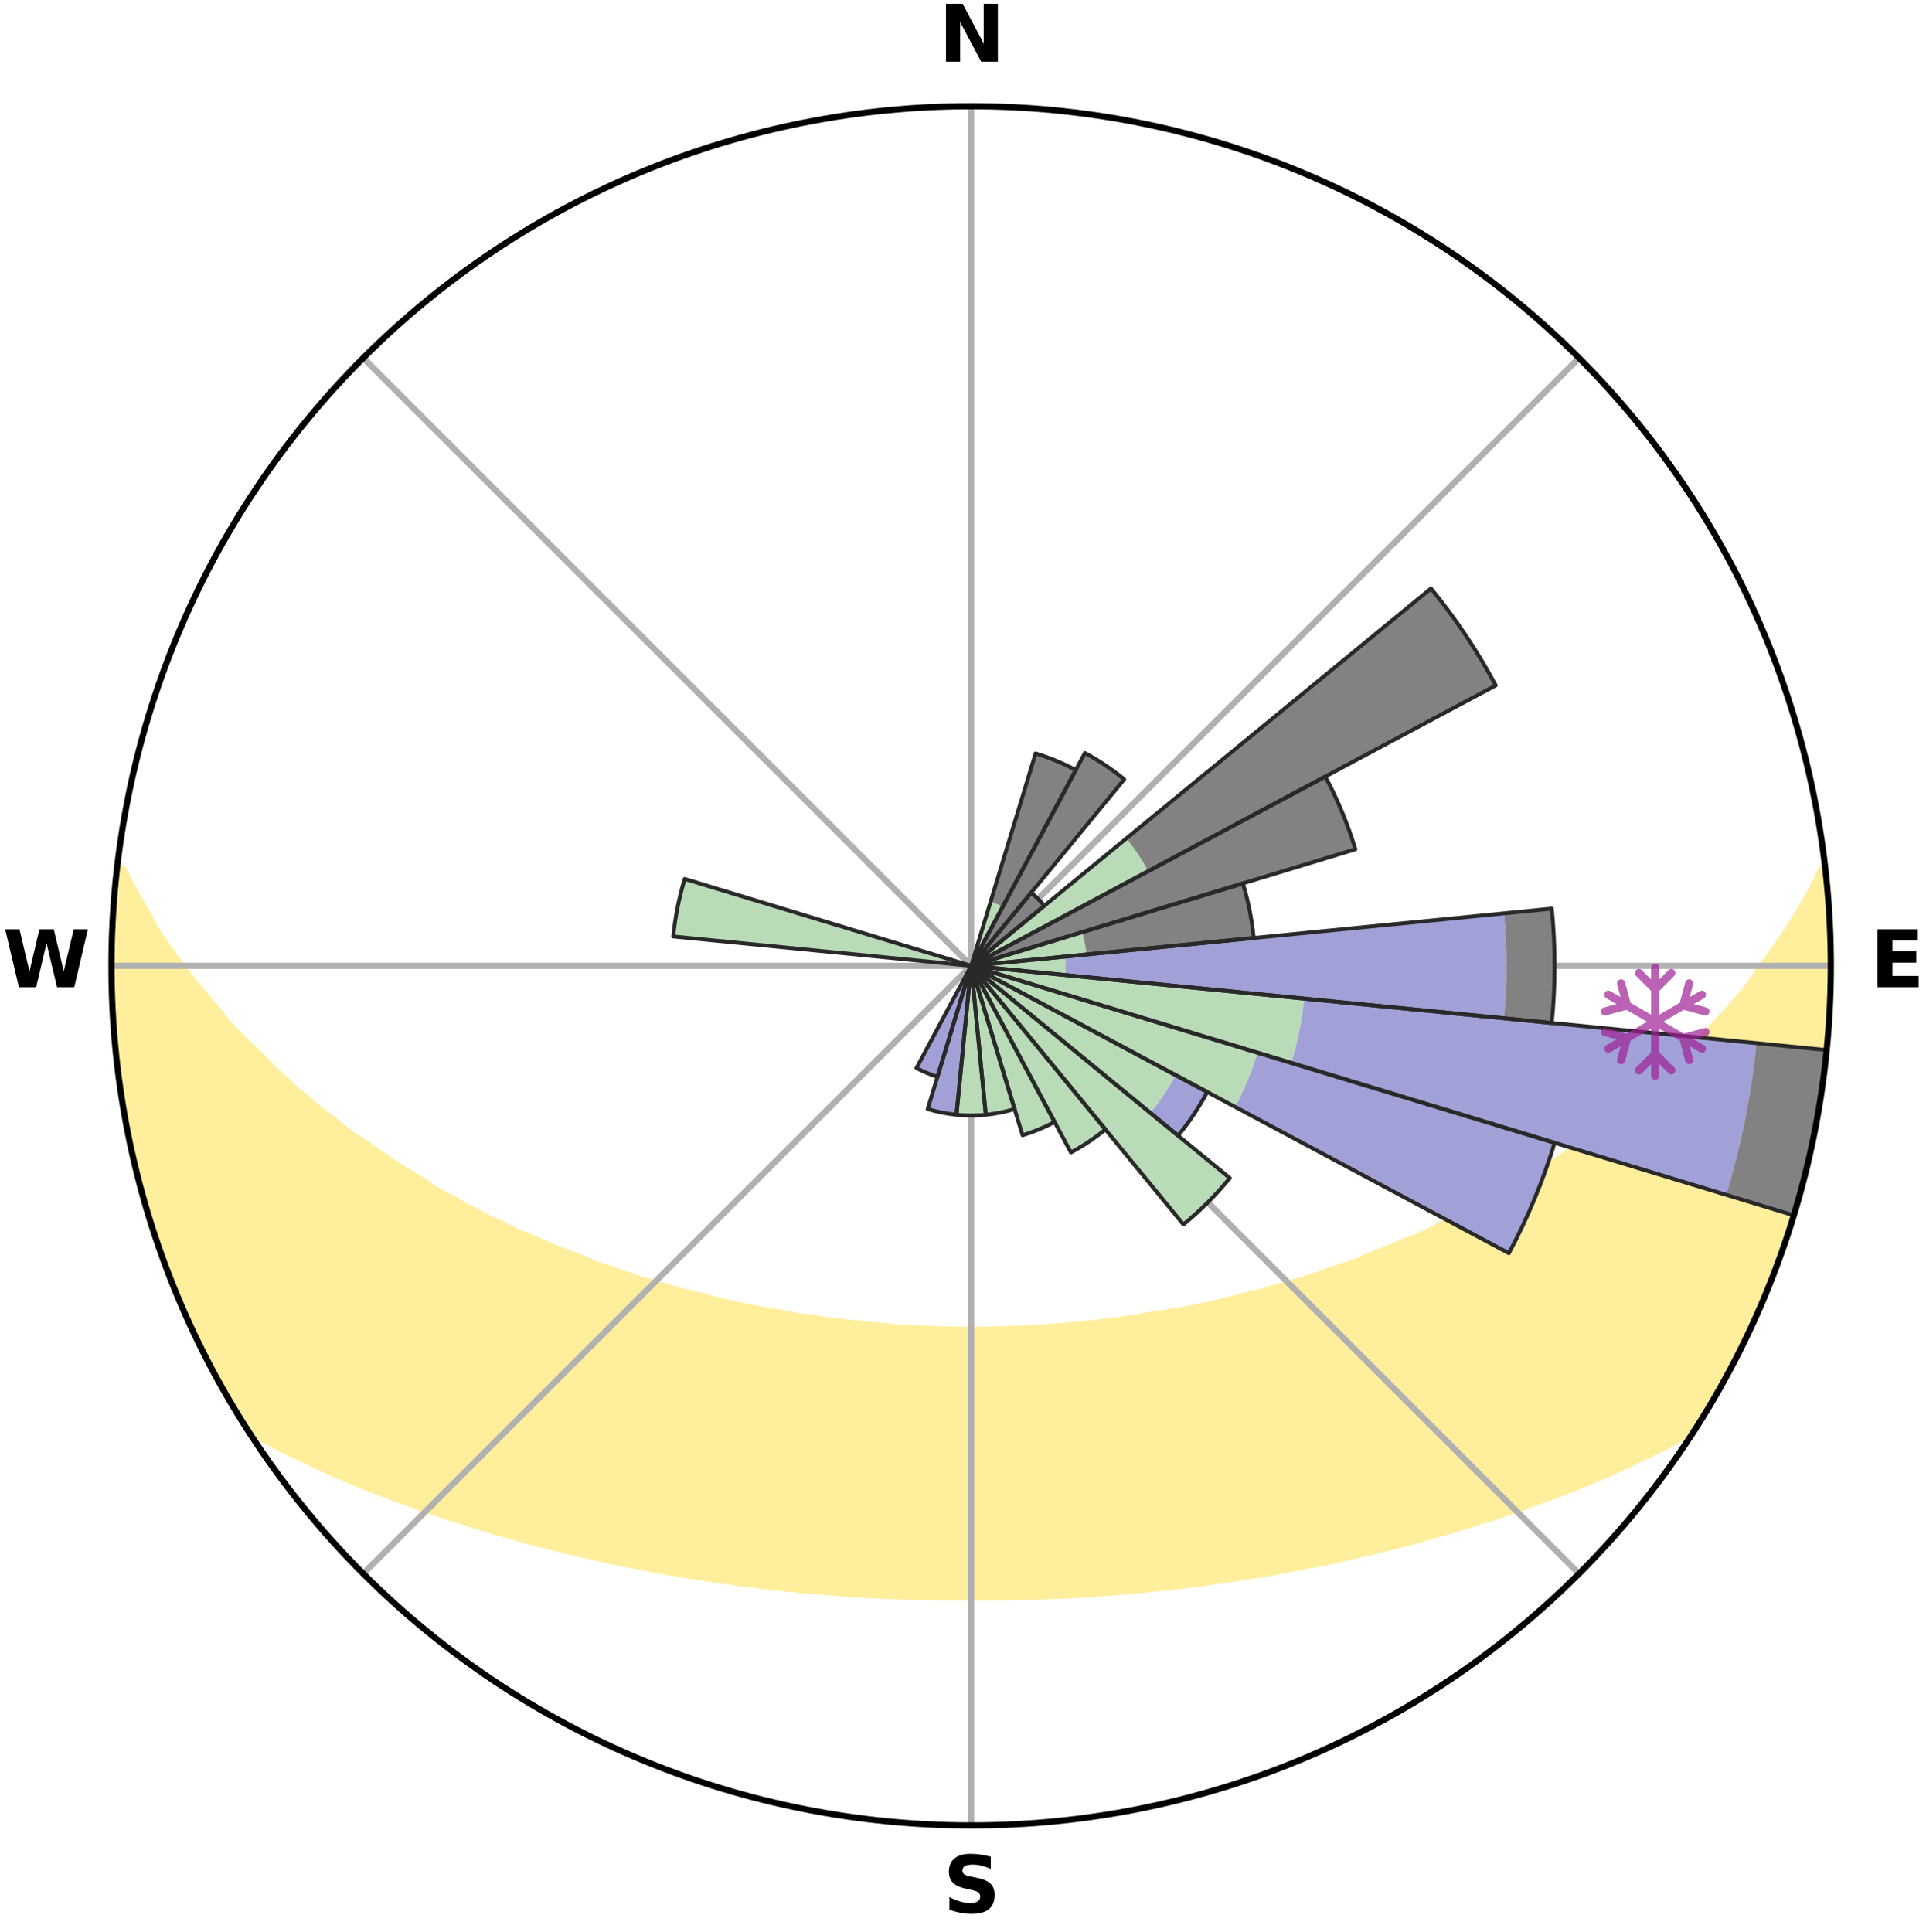<?xml version="1.0" encoding="utf-8" standalone="no"?>
<!DOCTYPE svg PUBLIC "-//W3C//DTD SVG 1.1//EN"
  "http://www.w3.org/Graphics/SVG/1.1/DTD/svg11.dtd">
<svg xmlns:xlink="http://www.w3.org/1999/xlink" width="248.41pt" height="249.158pt" viewBox="0 0 248.41 249.158" xmlns="http://www.w3.org/2000/svg" version="1.1">
 <title>Ski Rose for Alpine Valley Ski Area</title>
 <defs>
  <style type="text/css">*{stroke-linejoin: round; stroke-linecap: butt}</style>
 </defs>
 <g id="figure_1">
  <g id="patch_1">
   <path d="M 0 249.158 
L 248.41 249.158 
L 248.41 0 
L 0 0 
z
" style="fill: #ffffff"/>
  </g>
  <g id="axes_1">
   <g id="patch_2">
    <path d="M 236.135 124.579 
C 236.135 110.018 233.267 95.599 227.695 82.147 
C 222.122 68.695 213.955 56.471 203.659 46.175 
C 193.363 35.879 181.139 27.711 167.687 22.139 
C 154.235 16.567 139.815 13.699 125.255 13.699 
C 110.694 13.699 96.275 16.567 82.823 22.139 
C 69.371 27.711 57.147 35.879 46.851 46.175 
C 36.555 56.471 28.387 68.695 22.815 82.147 
C 17.243 95.599 14.375 110.018 14.375 124.579 
C 14.375 139.14 17.243 153.559 22.815 167.011 
C 28.387 180.463 36.555 192.687 46.851 202.983 
C 57.147 213.279 69.371 221.447 82.823 227.019 
C 96.275 232.591 110.694 235.459 125.255 235.459 
C 139.815 235.459 154.235 232.591 167.687 227.019 
C 181.139 221.447 193.363 213.279 203.659 202.983 
C 213.955 192.687 222.122 180.463 227.695 167.011 
C 233.267 153.559 236.135 139.14 236.135 124.579 
M 125.255 124.579 
C 125.255 124.579 125.255 124.579 125.255 124.579 
C 125.255 124.579 125.255 124.579 125.255 124.579 
C 125.255 124.579 125.255 124.579 125.255 124.579 
C 125.255 124.579 125.255 124.579 125.255 124.579 
C 125.255 124.579 125.255 124.579 125.255 124.579 
C 125.255 124.579 125.255 124.579 125.255 124.579 
C 125.255 124.579 125.255 124.579 125.255 124.579 
C 125.255 124.579 125.255 124.579 125.255 124.579 
C 125.255 124.579 125.255 124.579 125.255 124.579 
C 125.255 124.579 125.255 124.579 125.255 124.579 
C 125.255 124.579 125.255 124.579 125.255 124.579 
C 125.255 124.579 125.255 124.579 125.255 124.579 
C 125.255 124.579 125.255 124.579 125.255 124.579 
C 125.255 124.579 125.255 124.579 125.255 124.579 
C 125.255 124.579 125.255 124.579 125.255 124.579 
C 125.255 124.579 125.255 124.579 125.255 124.579 
z
" style="fill: #ffffff"/>
   </g>
   <g id="PolyCollection_1">
    <defs>
     <path id="m22ed9e1058" d="M 235.254 -137.112 
L 235.064 -137.09 
L 234.084 -135.058 
L 233.005 -133.059 
L 231.851 -131.099 
L 230.638 -129.18 
L 229.377 -127.306 
L 228.073 -125.476 
L 226.732 -123.693 
L 225.581 -121.952 
L 224.175 -120.26 
L 222.739 -118.617 
L 221.276 -117.022 
L 219.789 -115.476 
L 218.501 -113.955 
L 216.97 -112.505 
L 215.418 -111.104 
L 214.07 -109.717 
L 212.485 -108.412 
L 210.886 -107.157 
L 209.49 -105.905 
L 208.081 -104.694 
L 206.448 -103.581 
L 205.018 -102.459 
L 203.578 -101.379 
L 202.131 -100.34 
L 200.677 -99.343 
L 199.217 -98.388 
L 197.754 -97.473 
L 196.288 -96.598 
L 194.821 -95.764 
L 193.354 -94.969 
L 191.889 -94.212 
L 190.61 -93.406 
L 189.147 -92.723 
L 187.868 -91.985 
L 186.413 -91.373 
L 185.137 -90.699 
L 183.863 -90.056 
L 182.591 -89.444 
L 181.162 -88.963 
L 179.901 -88.41 
L 178.645 -87.885 
L 177.395 -87.388 
L 176.151 -86.918 
L 175.057 -86.364 
L 173.826 -85.944 
L 172.602 -85.549 
L 171.389 -85.177 
L 170.312 -84.716 
L 169.115 -84.389 
L 168.047 -83.97 
L 166.869 -83.685 
L 165.814 -83.306 
L 164.656 -83.059 
L 163.614 -82.717 
L 162.577 -82.394 
L 161.451 -82.198 
L 160.43 -81.908 
L 159.416 -81.633 
L 158.408 -81.374 
L 157.406 -81.129 
L 156.412 -80.898 
L 155.425 -80.681 
L 154.445 -80.477 
L 153.473 -80.286 
L 152.508 -80.106 
L 151.551 -79.937 
L 150.602 -79.779 
L 149.66 -79.63 
L 148.726 -79.491 
L 147.8 -79.361 
L 146.923 -79.152 
L 146.008 -79.04 
L 145.101 -78.936 
L 144.234 -78.758 
L 143.339 -78.67 
L 142.451 -78.587 
L 141.594 -78.439 
L 140.717 -78.369 
L 139.845 -78.303 
L 138.999 -78.181 
L 138.137 -78.127 
L 137.295 -78.021 
L 136.443 -77.977 
L 135.596 -77.934 
L 134.762 -77.851 
L 133.922 -77.817 
L 133.092 -77.748 
L 132.258 -77.721 
L 131.431 -77.666 
L 130.602 -77.645 
L 129.778 -77.604 
L 128.953 -77.588 
L 128.131 -77.56 
L 127.308 -77.55 
L 126.487 -77.535 
L 125.665 -77.529 
L 124.844 -77.529 
L 124.023 -77.538 
L 123.201 -77.546 
L 122.38 -77.568 
L 121.556 -77.582 
L 120.733 -77.616 
L 119.906 -77.635 
L 119.081 -77.683 
L 118.25 -77.708 
L 117.422 -77.769 
L 116.585 -77.801 
L 115.753 -77.877 
L 114.91 -77.915 
L 114.074 -78.007 
L 113.223 -78.054 
L 112.382 -78.161 
L 111.522 -78.217 
L 110.676 -78.341 
L 109.806 -78.409 
L 108.931 -78.481 
L 108.075 -78.63 
L 107.189 -78.715 
L 106.295 -78.806 
L 105.43 -78.984 
L 104.525 -79.091 
L 103.612 -79.204 
L 102.692 -79.325 
L 101.812 -79.546 
L 100.88 -79.687 
L 99.941 -79.836 
L 98.993 -79.996 
L 98.039 -80.166 
L 97.076 -80.347 
L 96.106 -80.54 
L 95.129 -80.745 
L 94.144 -80.963 
L 93.152 -81.194 
L 92.153 -81.44 
L 91.147 -81.7 
L 90.135 -81.975 
L 89.116 -82.266 
L 87.993 -82.462 
L 86.959 -82.786 
L 85.919 -83.128 
L 84.764 -83.376 
L 83.711 -83.754 
L 82.536 -84.04 
L 81.471 -84.459 
L 80.277 -84.786 
L 79.202 -85.246 
L 77.991 -85.618 
L 76.771 -86.013 
L 75.684 -86.542 
L 74.451 -86.986 
L 73.21 -87.456 
L 71.963 -87.952 
L 70.71 -88.476 
L 69.451 -89.028 
L 68.189 -89.609 
L 66.756 -90.12 
L 65.484 -90.762 
L 64.21 -91.435 
L 62.759 -92.046 
L 61.482 -92.783 
L 60.023 -93.465 
L 58.746 -94.269 
L 57.283 -95.024 
L 55.819 -95.818 
L 54.55 -96.728 
L 53.09 -97.598 
L 51.632 -98.508 
L 50.178 -99.459 
L 48.728 -100.45 
L 47.286 -101.484 
L 45.642 -102.5 
L 44.214 -103.62 
L 42.797 -104.783 
L 41.177 -105.939 
L 39.784 -107.19 
L 38.188 -108.442 
L 36.825 -109.781 
L 35.259 -111.129 
L 33.932 -112.556 
L 32.404 -114 
L 30.896 -115.493 
L 29.411 -117.036 
L 28.175 -118.641 
L 26.742 -120.278 
L 25.338 -121.963 
L 23.965 -123.695 
L 22.626 -125.475 
L 21.324 -127.301 
L 20.064 -129.172 
L 19.068 -131.074 
L 17.907 -133.027 
L 16.816 -135.021 
L 15.816 -137.048 
L 15.216 -137.116 
L 15.216 -137.116 
L 14.959 -135.199 
L 14.734 -133.277 
L 14.76 -131.337 
L 14.601 -129.41 
L 14.475 -127.48 
L 14.38 -125.547 
L 14.508 -123.613 
L 14.477 -121.678 
L 14.512 -119.744 
L 14.734 -117.819 
L 14.798 -115.886 
L 14.893 -113.952 
L 15.205 -112.041 
L 15.36 -110.111 
L 15.731 -108.211 
L 15.946 -106.287 
L 16.237 -104.374 
L 16.649 -102.483 
L 17.004 -100.58 
L 17.472 -98.703 
L 18.068 -96.859 
L 18.414 -94.949 
L 19.017 -93.11 
L 19.53 -91.244 
L 20.139 -89.408 
L 20.829 -87.6 
L 21.436 -85.763 
L 22.133 -83.958 
L 22.86 -82.166 
L 23.62 -80.387 
L 24.465 -78.646 
L 25.186 -76.849 
L 26.054 -75.12 
L 26.929 -73.394 
L 27.862 -71.699 
L 28.754 -69.981 
L 29.727 -68.309 
L 30.72 -66.648 
L 31.747 -65.008 
L 33.535 -63.871 
L 35.372 -62.805 
L 37.308 -61.847 
L 39.258 -60.945 
L 41.145 -60.039 
L 43.033 -59.177 
L 44.922 -58.358 
L 46.806 -57.577 
L 48.686 -56.836 
L 50.557 -56.131 
L 52.422 -55.463 
L 54.219 -54.772 
L 56.064 -54.17 
L 57.845 -53.544 
L 59.67 -53.006 
L 61.432 -52.441 
L 63.185 -51.904 
L 64.927 -51.396 
L 66.659 -50.914 
L 68.337 -50.403 
L 70.049 -49.972 
L 71.748 -49.565 
L 73.399 -49.129 
L 75.076 -48.767 
L 76.707 -48.374 
L 78.33 -48.004 
L 79.942 -47.653 
L 81.573 -47.372 
L 83.166 -47.061 
L 84.724 -46.72 
L 86.298 -46.443 
L 87.863 -46.185 
L 89.417 -45.941 
L 90.963 -45.714 
L 92.483 -45.46 
L 94.01 -45.26 
L 95.515 -45.036 
L 97.027 -44.866 
L 98.518 -44.671 
L 100.013 -44.522 
L 101.491 -44.353 
L 102.963 -44.197 
L 104.437 -44.084 
L 105.898 -43.951 
L 107.353 -43.831 
L 108.804 -43.721 
L 110.251 -43.623 
L 111.693 -43.536 
L 113.131 -43.459 
L 114.568 -43.406 
L 116 -43.348 
L 117.428 -43.298 
L 118.855 -43.259 
L 120.279 -43.229 
L 121.702 -43.207 
L 123.124 -43.195 
L 124.545 -43.192 
L 125.965 -43.192 
L 127.386 -43.195 
L 128.808 -43.207 
L 130.23 -43.228 
L 131.655 -43.259 
L 133.081 -43.298 
L 134.51 -43.347 
L 135.941 -43.406 
L 137.378 -43.459 
L 138.817 -43.536 
L 140.259 -43.623 
L 141.705 -43.722 
L 143.156 -43.831 
L 144.612 -43.951 
L 146.072 -44.084 
L 147.547 -44.197 
L 149.019 -44.353 
L 150.497 -44.521 
L 151.992 -44.671 
L 153.483 -44.866 
L 154.995 -45.036 
L 156.5 -45.26 
L 158.027 -45.46 
L 159.546 -45.714 
L 161.092 -45.941 
L 162.647 -46.185 
L 164.212 -46.443 
L 165.762 -46.765 
L 167.344 -47.061 
L 168.937 -47.372 
L 170.568 -47.653 
L 172.18 -48.005 
L 173.803 -48.374 
L 175.433 -48.768 
L 177.11 -49.129 
L 178.762 -49.565 
L 180.462 -49.972 
L 182.173 -50.402 
L 183.85 -50.914 
L 185.582 -51.396 
L 187.325 -51.905 
L 189.077 -52.441 
L 190.839 -53.006 
L 192.665 -53.544 
L 194.446 -54.17 
L 196.291 -54.772 
L 198.088 -55.463 
L 199.953 -56.131 
L 201.824 -56.837 
L 203.704 -57.577 
L 205.587 -58.358 
L 207.477 -59.177 
L 209.364 -60.039 
L 211.252 -60.944 
L 213.203 -61.847 
L 215.138 -62.804 
L 216.975 -63.871 
L 218.766 -65.006 
L 219.789 -66.648 
L 220.79 -68.304 
L 221.748 -69.986 
L 222.64 -71.703 
L 223.583 -73.393 
L 224.483 -75.106 
L 225.254 -76.882 
L 226.104 -78.62 
L 226.892 -80.386 
L 227.635 -82.172 
L 228.305 -83.987 
L 229.104 -85.751 
L 229.689 -87.597 
L 230.393 -89.4 
L 230.99 -91.241 
L 231.521 -93.102 
L 232.072 -94.956 
L 232.578 -96.823 
L 233.04 -98.702 
L 233.458 -100.591 
L 233.831 -102.489 
L 234.274 -104.373 
L 234.568 -106.286 
L 234.882 -108.195 
L 235.087 -110.119 
L 235.382 -112.032 
L 235.51 -113.963 
L 235.788 -115.88 
L 235.838 -117.815 
L 235.991 -119.744 
L 236.017 -121.679 
L 236.099 -123.612 
L 236.004 -125.546 
L 236.065 -127.481 
L 235.901 -129.41 
L 235.895 -131.346 
L 235.666 -133.269 
L 235.595 -135.204 
L 235.254 -137.112 
z
" style="stroke: #ffee9c"/>
    </defs>
    <g clip-path="url(#p980edbe874)">
     <use xlink:href="#m22ed9e1058" x="0" y="249.158" style="fill: #ffee9c; stroke: #ffee9c"/>
    </g>
   </g>
   <g id="matplotlib.axis_1">
    <g id="xtick_1">
     <g id="line2d_1">
      <path d="M 125.255 124.579 
L 125.255 13.699 
" clip-path="url(#p980edbe874)" style="fill: none; stroke: #b0b0b0; stroke-width: 0.8; stroke-linecap: square"/>
     </g>
     <g id="text_1">
      <!-- N -->
      <g transform="translate(121.07 7.958) scale(0.1 -0.1)">
       <defs>
        <path id="DejaVuSans-Bold-4e" d="M 588 4666 
L 1931 4666 
L 3628 1466 
L 3628 4666 
L 4769 4666 
L 4769 0 
L 3425 0 
L 1728 3200 
L 1728 0 
L 588 0 
L 588 4666 
z
" transform="scale(0.016)"/>
       </defs>
       <use xlink:href="#DejaVuSans-Bold-4e"/>
      </g>
     </g>
    </g>
    <g id="xtick_2">
     <g id="line2d_2">
      <path d="M 125.255 124.579 
L 203.659 46.175 
" clip-path="url(#p980edbe874)" style="fill: none; stroke: #b0b0b0; stroke-width: 0.8; stroke-linecap: square"/>
     </g>
    </g>
    <g id="xtick_3">
     <g id="line2d_3">
      <path d="M 125.255 124.579 
L 236.135 124.579 
" clip-path="url(#p980edbe874)" style="fill: none; stroke: #b0b0b0; stroke-width: 0.8; stroke-linecap: square"/>
     </g>
     <g id="text_2">
      <!-- E -->
      <g transform="translate(241.219 127.338) scale(0.1 -0.1)">
       <defs>
        <path id="DejaVuSans-Bold-45" d="M 588 4666 
L 3834 4666 
L 3834 3756 
L 1791 3756 
L 1791 2888 
L 3713 2888 
L 3713 1978 
L 1791 1978 
L 1791 909 
L 3903 909 
L 3903 0 
L 588 0 
L 588 4666 
z
" transform="scale(0.016)"/>
       </defs>
       <use xlink:href="#DejaVuSans-Bold-45"/>
      </g>
     </g>
    </g>
    <g id="xtick_4">
     <g id="line2d_4">
      <path d="M 125.255 124.579 
L 203.659 202.983 
" clip-path="url(#p980edbe874)" style="fill: none; stroke: #b0b0b0; stroke-width: 0.8; stroke-linecap: square"/>
     </g>
    </g>
    <g id="xtick_5">
     <g id="line2d_5">
      <path d="M 125.255 124.579 
L 125.255 235.459 
" clip-path="url(#p980edbe874)" style="fill: none; stroke: #b0b0b0; stroke-width: 0.8; stroke-linecap: square"/>
     </g>
     <g id="text_3">
      <!-- S -->
      <g transform="translate(121.654 246.718) scale(0.1 -0.1)">
       <defs>
        <path id="DejaVuSans-Bold-53" d="M 3834 4519 
L 3834 3531 
Q 3450 3703 3084 3790 
Q 2719 3878 2394 3878 
Q 1963 3878 1756 3759 
Q 1550 3641 1550 3391 
Q 1550 3203 1689 3098 
Q 1828 2994 2194 2919 
L 2706 2816 
Q 3484 2659 3812 2340 
Q 4141 2022 4141 1434 
Q 4141 663 3683 286 
Q 3225 -91 2284 -91 
Q 1841 -91 1394 -6 
Q 947 78 500 244 
L 500 1259 
Q 947 1022 1364 901 
Q 1781 781 2169 781 
Q 2563 781 2772 912 
Q 2981 1044 2981 1288 
Q 2981 1506 2839 1625 
Q 2697 1744 2272 1838 
L 1806 1941 
Q 1106 2091 782 2419 
Q 459 2747 459 3303 
Q 459 4000 909 4375 
Q 1359 4750 2203 4750 
Q 2588 4750 2994 4692 
Q 3400 4634 3834 4519 
z
" transform="scale(0.016)"/>
       </defs>
       <use xlink:href="#DejaVuSans-Bold-53"/>
      </g>
     </g>
    </g>
    <g id="xtick_6">
     <g id="line2d_6">
      <path d="M 125.255 124.579 
L 46.851 202.983 
" clip-path="url(#p980edbe874)" style="fill: none; stroke: #b0b0b0; stroke-width: 0.8; stroke-linecap: square"/>
     </g>
    </g>
    <g id="xtick_7">
     <g id="line2d_7">
      <path d="M 125.255 124.579 
L 14.375 124.579 
" clip-path="url(#p980edbe874)" style="fill: none; stroke: #b0b0b0; stroke-width: 0.8; stroke-linecap: square"/>
     </g>
     <g id="text_4">
      <!-- W -->
      <g transform="translate(0.36 127.338) scale(0.1 -0.1)">
       <defs>
        <path id="DejaVuSans-Bold-57" d="M 191 4666 
L 1344 4666 
L 2150 1275 
L 2950 4666 
L 4109 4666 
L 4909 1275 
L 5716 4666 
L 6859 4666 
L 5759 0 
L 4372 0 
L 3525 3547 
L 2688 0 
L 1300 0 
L 191 4666 
z
" transform="scale(0.016)"/>
       </defs>
       <use xlink:href="#DejaVuSans-Bold-57"/>
      </g>
     </g>
    </g>
    <g id="xtick_8">
     <g id="line2d_8">
      <path d="M 125.255 124.579 
L 46.851 46.175 
" clip-path="url(#p980edbe874)" style="fill: none; stroke: #b0b0b0; stroke-width: 0.8; stroke-linecap: square"/>
     </g>
    </g>
   </g>
   <g id="matplotlib.axis_2"/>
   <g id="patch_3">
    <path d="M 125.255 124.579 
C 125.255 124.579 125.255 124.579 125.255 124.579 
C 125.255 124.579 125.255 124.579 125.255 124.579 
L 125.255 124.579 
C 125.255 124.579 125.255 124.579 125.255 124.579 
C 125.255 124.579 125.255 124.579 125.255 124.579 
z
" clip-path="url(#p980edbe874)" style="fill: #d9d9d9"/>
   </g>
   <g id="patch_4">
    <path d="M 125.255 124.579 
C 125.255 124.579 125.255 124.579 125.255 124.579 
C 125.255 124.579 125.255 124.579 125.255 124.579 
L 125.255 124.579 
C 125.255 124.579 125.255 124.579 125.255 124.579 
C 125.255 124.579 125.255 124.579 125.255 124.579 
z
" clip-path="url(#p980edbe874)" style="fill: #d9d9d9"/>
   </g>
   <g id="patch_5">
    <path d="M 125.255 124.579 
C 125.255 124.579 125.255 124.579 125.255 124.579 
C 125.255 124.579 125.255 124.579 125.255 124.579 
L 125.255 124.579 
C 125.255 124.579 125.255 124.579 125.255 124.579 
C 125.255 124.579 125.255 124.579 125.255 124.579 
z
" clip-path="url(#p980edbe874)" style="fill: #d9d9d9"/>
   </g>
   <g id="patch_6">
    <path d="M 125.255 124.579 
C 125.255 124.579 125.255 124.579 125.255 124.579 
C 125.255 124.579 125.255 124.579 125.255 124.579 
L 125.255 124.579 
C 125.255 124.579 125.255 124.579 125.255 124.579 
C 125.255 124.579 125.255 124.579 125.255 124.579 
z
" clip-path="url(#p980edbe874)" style="fill: #d9d9d9"/>
   </g>
   <g id="patch_7">
    <path d="M 125.255 124.579 
C 125.255 124.579 125.255 124.579 125.255 124.579 
C 125.255 124.579 125.255 124.579 125.255 124.579 
L 125.255 124.579 
C 125.255 124.579 125.255 124.579 125.255 124.579 
C 125.255 124.579 125.255 124.579 125.255 124.579 
z
" clip-path="url(#p980edbe874)" style="fill: #d9d9d9"/>
   </g>
   <g id="patch_8">
    <path d="M 125.255 124.579 
C 125.255 124.579 125.255 124.579 125.255 124.579 
C 125.255 124.579 125.255 124.579 125.255 124.579 
L 125.255 124.579 
C 125.255 124.579 125.255 124.579 125.255 124.579 
C 125.255 124.579 125.255 124.579 125.255 124.579 
z
" clip-path="url(#p980edbe874)" style="fill: #d9d9d9"/>
   </g>
   <g id="patch_9">
    <path d="M 125.255 124.579 
C 125.255 124.579 125.255 124.579 125.255 124.579 
C 125.255 124.579 125.255 124.579 125.255 124.579 
L 125.255 124.579 
C 125.255 124.579 125.255 124.579 125.255 124.579 
C 125.255 124.579 125.255 124.579 125.255 124.579 
z
" clip-path="url(#p980edbe874)" style="fill: #d9d9d9"/>
   </g>
   <g id="patch_10">
    <path d="M 125.255 124.579 
C 125.255 124.579 125.255 124.579 125.255 124.579 
C 125.255 124.579 125.255 124.579 125.255 124.579 
L 125.255 124.579 
C 125.255 124.579 125.255 124.579 125.255 124.579 
C 125.255 124.579 125.255 124.579 125.255 124.579 
z
" clip-path="url(#p980edbe874)" style="fill: #d9d9d9"/>
   </g>
   <g id="patch_11">
    <path d="M 125.255 124.579 
C 125.255 124.579 125.255 124.579 125.255 124.579 
C 125.255 124.579 125.255 124.579 125.255 124.579 
L 125.255 124.579 
C 125.255 124.579 125.255 124.579 125.255 124.579 
C 125.255 124.579 125.255 124.579 125.255 124.579 
z
" clip-path="url(#p980edbe874)" style="fill: #d9d9d9"/>
   </g>
   <g id="patch_12">
    <path d="M 125.255 124.579 
C 125.255 124.579 125.255 124.579 125.255 124.579 
C 125.255 124.579 125.255 124.579 125.255 124.579 
L 125.255 124.579 
C 125.255 124.579 125.255 124.579 125.255 124.579 
C 125.255 124.579 125.255 124.579 125.255 124.579 
z
" clip-path="url(#p980edbe874)" style="fill: #d9d9d9"/>
   </g>
   <g id="patch_13">
    <path d="M 125.255 124.579 
C 125.255 124.579 125.255 124.579 125.255 124.579 
C 125.255 124.579 125.255 124.579 125.255 124.579 
L 125.255 124.579 
C 125.255 124.579 125.255 124.579 125.255 124.579 
C 125.255 124.579 125.255 124.579 125.255 124.579 
z
" clip-path="url(#p980edbe874)" style="fill: #d9d9d9"/>
   </g>
   <g id="patch_14">
    <path d="M 125.255 124.579 
C 125.255 124.579 125.255 124.579 125.255 124.579 
C 125.255 124.579 125.255 124.579 125.255 124.579 
L 125.255 124.579 
C 125.255 124.579 125.255 124.579 125.255 124.579 
C 125.255 124.579 125.255 124.579 125.255 124.579 
z
" clip-path="url(#p980edbe874)" style="fill: #d9d9d9"/>
   </g>
   <g id="patch_15">
    <path d="M 125.255 124.579 
C 125.255 124.579 125.255 124.579 125.255 124.579 
C 125.255 124.579 125.255 124.579 125.255 124.579 
L 125.255 124.579 
C 125.255 124.579 125.255 124.579 125.255 124.579 
C 125.255 124.579 125.255 124.579 125.255 124.579 
z
" clip-path="url(#p980edbe874)" style="fill: #d9d9d9"/>
   </g>
   <g id="patch_16">
    <path d="M 125.255 124.579 
C 125.255 124.579 125.255 124.579 125.255 124.579 
C 125.255 124.579 125.255 124.579 125.255 124.579 
L 125.255 124.579 
C 125.255 124.579 125.255 124.579 125.255 124.579 
C 125.255 124.579 125.255 124.579 125.255 124.579 
z
" clip-path="url(#p980edbe874)" style="fill: #d9d9d9"/>
   </g>
   <g id="patch_17">
    <path d="M 125.255 124.579 
C 125.255 124.579 125.255 124.579 125.255 124.579 
C 125.255 124.579 125.255 124.579 125.255 124.579 
L 125.255 124.579 
C 125.255 124.579 125.255 124.579 125.255 124.579 
C 125.255 124.579 125.255 124.579 125.255 124.579 
z
" clip-path="url(#p980edbe874)" style="fill: #d9d9d9"/>
   </g>
   <g id="patch_18">
    <path d="M 125.255 124.579 
C 125.255 124.579 125.255 124.579 125.255 124.579 
C 125.255 124.579 125.255 124.579 125.255 124.579 
L 125.255 124.579 
C 125.255 124.579 125.255 124.579 125.255 124.579 
C 125.255 124.579 125.255 124.579 125.255 124.579 
z
" clip-path="url(#p980edbe874)" style="fill: #d9d9d9"/>
   </g>
   <g id="patch_19">
    <path d="M 125.255 124.579 
C 125.255 124.579 125.255 124.579 125.255 124.579 
C 125.255 124.579 125.255 124.579 125.255 124.579 
L 125.255 124.579 
C 125.255 124.579 125.255 124.579 125.255 124.579 
C 125.255 124.579 125.255 124.579 125.255 124.579 
z
" clip-path="url(#p980edbe874)" style="fill: #d9d9d9"/>
   </g>
   <g id="patch_20">
    <path d="M 125.255 124.579 
C 125.255 124.579 125.255 124.579 125.255 124.579 
C 125.255 124.579 125.255 124.579 125.255 124.579 
L 125.255 124.579 
C 125.255 124.579 125.255 124.579 125.255 124.579 
C 125.255 124.579 125.255 124.579 125.255 124.579 
z
" clip-path="url(#p980edbe874)" style="fill: #d9d9d9"/>
   </g>
   <g id="patch_21">
    <path d="M 125.255 124.579 
C 125.255 124.579 125.255 124.579 125.255 124.579 
C 125.255 124.579 125.255 124.579 125.255 124.579 
L 125.255 124.579 
C 125.255 124.579 125.255 124.579 125.255 124.579 
C 125.255 124.579 125.255 124.579 125.255 124.579 
z
" clip-path="url(#p980edbe874)" style="fill: #d9d9d9"/>
   </g>
   <g id="patch_22">
    <path d="M 125.255 124.579 
C 125.255 124.579 125.255 124.579 125.255 124.579 
C 125.255 124.579 125.255 124.579 125.255 124.579 
L 125.255 124.579 
C 125.255 124.579 125.255 124.579 125.255 124.579 
C 125.255 124.579 125.255 124.579 125.255 124.579 
z
" clip-path="url(#p980edbe874)" style="fill: #d9d9d9"/>
   </g>
   <g id="patch_23">
    <path d="M 125.255 124.579 
C 125.255 124.579 125.255 124.579 125.255 124.579 
C 125.255 124.579 125.255 124.579 125.255 124.579 
L 125.255 124.579 
C 125.255 124.579 125.255 124.579 125.255 124.579 
C 125.255 124.579 125.255 124.579 125.255 124.579 
z
" clip-path="url(#p980edbe874)" style="fill: #d9d9d9"/>
   </g>
   <g id="patch_24">
    <path d="M 125.255 124.579 
C 125.255 124.579 125.255 124.579 125.255 124.579 
C 125.255 124.579 125.255 124.579 125.255 124.579 
L 125.255 124.579 
C 125.255 124.579 125.255 124.579 125.255 124.579 
C 125.255 124.579 125.255 124.579 125.255 124.579 
z
" clip-path="url(#p980edbe874)" style="fill: #d9d9d9"/>
   </g>
   <g id="patch_25">
    <path d="M 125.255 124.579 
C 125.255 124.579 125.255 124.579 125.255 124.579 
C 125.255 124.579 125.255 124.579 125.255 124.579 
L 125.255 124.579 
C 125.255 124.579 125.255 124.579 125.255 124.579 
C 125.255 124.579 125.255 124.579 125.255 124.579 
z
" clip-path="url(#p980edbe874)" style="fill: #d9d9d9"/>
   </g>
   <g id="patch_26">
    <path d="M 125.255 124.579 
C 125.255 124.579 125.255 124.579 125.255 124.579 
C 125.255 124.579 125.255 124.579 125.255 124.579 
L 125.255 124.579 
C 125.255 124.579 125.255 124.579 125.255 124.579 
C 125.255 124.579 125.255 124.579 125.255 124.579 
z
" clip-path="url(#p980edbe874)" style="fill: #d9d9d9"/>
   </g>
   <g id="patch_27">
    <path d="M 125.255 124.579 
C 125.255 124.579 125.255 124.579 125.255 124.579 
C 125.255 124.579 125.255 124.579 125.255 124.579 
L 125.255 124.579 
C 125.255 124.579 125.255 124.579 125.255 124.579 
C 125.255 124.579 125.255 124.579 125.255 124.579 
z
" clip-path="url(#p980edbe874)" style="fill: #d9d9d9"/>
   </g>
   <g id="patch_28">
    <path d="M 125.255 124.579 
C 125.255 124.579 125.255 124.579 125.255 124.579 
C 125.255 124.579 125.255 124.579 125.255 124.579 
L 125.255 124.579 
C 125.255 124.579 125.255 124.579 125.255 124.579 
C 125.255 124.579 125.255 124.579 125.255 124.579 
z
" clip-path="url(#p980edbe874)" style="fill: #d9d9d9"/>
   </g>
   <g id="patch_29">
    <path d="M 125.255 124.579 
C 125.255 124.579 125.255 124.579 125.255 124.579 
C 125.255 124.579 125.255 124.579 125.255 124.579 
L 125.255 124.579 
C 125.255 124.579 125.255 124.579 125.255 124.579 
C 125.255 124.579 125.255 124.579 125.255 124.579 
z
" clip-path="url(#p980edbe874)" style="fill: #d9d9d9"/>
   </g>
   <g id="patch_30">
    <path d="M 125.255 124.579 
C 125.255 124.579 125.255 124.579 125.255 124.579 
C 125.255 124.579 125.255 124.579 125.255 124.579 
L 125.255 124.579 
C 125.255 124.579 125.255 124.579 125.255 124.579 
C 125.255 124.579 125.255 124.579 125.255 124.579 
z
" clip-path="url(#p980edbe874)" style="fill: #d9d9d9"/>
   </g>
   <g id="patch_31">
    <path d="M 125.255 124.579 
C 125.255 124.579 125.255 124.579 125.255 124.579 
C 125.255 124.579 125.255 124.579 125.255 124.579 
L 125.255 124.579 
C 125.255 124.579 125.255 124.579 125.255 124.579 
C 125.255 124.579 125.255 124.579 125.255 124.579 
z
" clip-path="url(#p980edbe874)" style="fill: #d9d9d9"/>
   </g>
   <g id="patch_32">
    <path d="M 125.255 124.579 
C 125.255 124.579 125.255 124.579 125.255 124.579 
C 125.255 124.579 125.255 124.579 125.255 124.579 
L 125.255 124.579 
C 125.255 124.579 125.255 124.579 125.255 124.579 
C 125.255 124.579 125.255 124.579 125.255 124.579 
z
" clip-path="url(#p980edbe874)" style="fill: #d9d9d9"/>
   </g>
   <g id="patch_33">
    <path d="M 125.255 124.579 
C 125.255 124.579 125.255 124.579 125.255 124.579 
C 125.255 124.579 125.255 124.579 125.255 124.579 
L 125.255 124.579 
C 125.255 124.579 125.255 124.579 125.255 124.579 
C 125.255 124.579 125.255 124.579 125.255 124.579 
z
" clip-path="url(#p980edbe874)" style="fill: #d9d9d9"/>
   </g>
   <g id="patch_34">
    <path d="M 125.255 124.579 
C 125.255 124.579 125.255 124.579 125.255 124.579 
C 125.255 124.579 125.255 124.579 125.255 124.579 
L 125.255 124.579 
C 125.255 124.579 125.255 124.579 125.255 124.579 
C 125.255 124.579 125.255 124.579 125.255 124.579 
z
" clip-path="url(#p980edbe874)" style="fill: #d9d9d9"/>
   </g>
   <g id="patch_35">
    <path d="M 125.255 124.579 
C 125.255 124.579 125.255 124.579 125.255 124.579 
C 125.255 124.579 125.255 124.579 125.255 124.579 
L 125.255 124.579 
C 125.255 124.579 125.255 124.579 125.255 124.579 
C 125.255 124.579 125.255 124.579 125.255 124.579 
z
" clip-path="url(#p980edbe874)" style="fill: #badbb8"/>
   </g>
   <g id="patch_36">
    <path d="M 125.255 124.579 
C 125.255 124.579 125.255 124.579 125.255 124.579 
C 125.255 124.579 125.255 124.579 125.255 124.579 
L 125.255 124.579 
C 125.255 124.579 125.255 124.579 125.255 124.579 
C 125.255 124.579 125.255 124.579 125.255 124.579 
z
" clip-path="url(#p980edbe874)" style="fill: #badbb8"/>
   </g>
   <g id="patch_37">
    <path d="M 125.255 124.579 
C 125.255 124.579 125.255 124.579 125.255 124.579 
C 125.255 124.579 125.255 124.579 125.255 124.579 
L 129.324 116.966 
C 129.075 116.833 128.819 116.712 128.558 116.604 
C 128.297 116.496 128.031 116.401 127.761 116.319 
z
" clip-path="url(#p980edbe874)" style="fill: #badbb8"/>
   </g>
   <g id="patch_38">
    <path d="M 125.255 124.579 
C 125.255 124.579 125.255 124.579 125.255 124.579 
C 125.255 124.579 125.255 124.579 125.255 124.579 
L 125.255 124.579 
C 125.255 124.579 125.255 124.579 125.255 124.579 
C 125.255 124.579 125.255 124.579 125.255 124.579 
z
" clip-path="url(#p980edbe874)" style="fill: #badbb8"/>
   </g>
   <g id="patch_39">
    <path d="M 125.255 124.579 
C 125.255 124.579 125.255 124.579 125.255 124.579 
C 125.255 124.579 125.255 124.579 125.255 124.579 
L 125.255 124.579 
C 125.255 124.579 125.255 124.579 125.255 124.579 
C 125.255 124.579 125.255 124.579 125.255 124.579 
z
" clip-path="url(#p980edbe874)" style="fill: #badbb8"/>
   </g>
   <g id="patch_40">
    <path d="M 125.255 124.579 
C 125.255 124.579 125.255 124.579 125.255 124.579 
C 125.255 124.579 125.255 124.579 125.255 124.579 
L 148.093 112.372 
C 147.694 111.624 147.257 110.897 146.787 110.192 
C 146.316 109.487 145.81 108.806 145.273 108.151 
z
" clip-path="url(#p980edbe874)" style="fill: #badbb8"/>
   </g>
   <g id="patch_41">
    <path d="M 125.255 124.579 
C 125.255 124.579 125.255 124.579 125.255 124.579 
C 125.255 124.579 125.255 124.579 125.255 124.579 
L 125.255 124.579 
C 125.255 124.579 125.255 124.579 125.255 124.579 
C 125.255 124.579 125.255 124.579 125.255 124.579 
z
" clip-path="url(#p980edbe874)" style="fill: #badbb8"/>
   </g>
   <g id="patch_42">
    <path d="M 125.255 124.579 
C 125.255 124.579 125.255 124.579 125.255 124.579 
C 125.255 124.579 125.255 124.579 125.255 124.579 
L 140.134 123.114 
C 140.086 122.627 140.014 122.142 139.919 121.662 
C 139.823 121.182 139.704 120.707 139.562 120.239 
z
" clip-path="url(#p980edbe874)" style="fill: #badbb8"/>
   </g>
   <g id="patch_43">
    <path d="M 125.255 124.579 
C 125.255 124.579 125.255 124.579 125.255 124.579 
C 125.255 124.579 125.255 124.579 125.255 124.579 
L 137.404 125.776 
C 137.443 125.378 137.462 124.979 137.462 124.579 
C 137.462 124.179 137.443 123.78 137.404 123.383 
z
" clip-path="url(#p980edbe874)" style="fill: #badbb8"/>
   </g>
   <g id="patch_44">
    <path d="M 125.255 124.579 
C 125.255 124.579 125.255 124.579 125.255 124.579 
C 125.255 124.579 125.255 124.579 125.255 124.579 
L 166.556 137.108 
C 166.966 135.756 167.31 134.385 167.586 132.999 
C 167.861 131.614 168.069 130.215 168.207 128.809 
z
" clip-path="url(#p980edbe874)" style="fill: #badbb8"/>
   </g>
   <g id="patch_45">
    <path d="M 125.255 124.579 
C 125.255 124.579 125.255 124.579 125.255 124.579 
C 125.255 124.579 125.255 124.579 125.255 124.579 
L 159.3 142.777 
C 159.896 141.662 160.436 140.519 160.92 139.352 
C 161.403 138.185 161.829 136.994 162.196 135.785 
z
" clip-path="url(#p980edbe874)" style="fill: #badbb8"/>
   </g>
   <g id="patch_46">
    <path d="M 125.255 124.579 
C 125.255 124.579 125.255 124.579 125.255 124.579 
C 125.255 124.579 125.255 124.579 125.255 124.579 
L 148.369 143.549 
C 148.99 142.792 149.574 142.006 150.118 141.192 
C 150.661 140.378 151.165 139.538 151.626 138.675 
z
" clip-path="url(#p980edbe874)" style="fill: #badbb8"/>
   </g>
   <g id="patch_47">
    <path d="M 125.255 124.579 
C 125.255 124.579 125.255 124.579 125.255 124.579 
C 125.255 124.579 125.255 124.579 125.255 124.579 
L 152.635 157.942 
C 153.727 157.046 154.775 156.097 155.774 155.098 
C 156.772 154.099 157.722 153.051 158.618 151.959 
z
" clip-path="url(#p980edbe874)" style="fill: #badbb8"/>
   </g>
   <g id="patch_48">
    <path d="M 125.255 124.579 
C 125.255 124.579 125.255 124.579 125.255 124.579 
C 125.255 124.579 125.255 124.579 125.255 124.579 
L 138.122 148.653 
C 138.91 148.231 139.677 147.772 140.42 147.275 
C 141.163 146.779 141.881 146.247 142.572 145.68 
z
" clip-path="url(#p980edbe874)" style="fill: #badbb8"/>
   </g>
   <g id="patch_49">
    <path d="M 125.255 124.579 
C 125.255 124.579 125.255 124.579 125.255 124.579 
C 125.255 124.579 125.255 124.579 125.255 124.579 
L 131.884 146.434 
C 132.6 146.217 133.304 145.965 133.995 145.679 
C 134.685 145.393 135.361 145.073 136.021 144.72 
z
" clip-path="url(#p980edbe874)" style="fill: #badbb8"/>
   </g>
   <g id="patch_50">
    <path d="M 125.255 124.579 
C 125.255 124.579 125.255 124.579 125.255 124.579 
C 125.255 124.579 125.255 124.579 125.255 124.579 
L 127.147 143.788 
C 127.775 143.726 128.401 143.633 129.02 143.51 
C 129.64 143.387 130.253 143.233 130.858 143.05 
z
" clip-path="url(#p980edbe874)" style="fill: #badbb8"/>
   </g>
   <g id="patch_51">
    <path d="M 125.255 124.579 
C 125.255 124.579 125.255 124.579 125.255 124.579 
C 125.255 124.579 125.255 124.579 125.255 124.579 
L 123.363 143.788 
C 123.992 143.85 124.623 143.881 125.255 143.881 
C 125.887 143.881 126.518 143.85 127.147 143.788 
z
" clip-path="url(#p980edbe874)" style="fill: #badbb8"/>
   </g>
   <g id="patch_52">
    <path d="M 125.255 124.579 
C 125.255 124.579 125.255 124.579 125.255 124.579 
C 125.255 124.579 125.255 124.579 125.255 124.579 
L 125.255 124.579 
C 125.255 124.579 125.255 124.579 125.255 124.579 
C 125.255 124.579 125.255 124.579 125.255 124.579 
z
" clip-path="url(#p980edbe874)" style="fill: #badbb8"/>
   </g>
   <g id="patch_53">
    <path d="M 125.255 124.579 
C 125.255 124.579 125.255 124.579 125.255 124.579 
C 125.255 124.579 125.255 124.579 125.255 124.579 
L 125.255 124.579 
C 125.255 124.579 125.255 124.579 125.255 124.579 
C 125.255 124.579 125.255 124.579 125.255 124.579 
z
" clip-path="url(#p980edbe874)" style="fill: #badbb8"/>
   </g>
   <g id="patch_54">
    <path d="M 125.255 124.579 
C 125.255 124.579 125.255 124.579 125.255 124.579 
C 125.255 124.579 125.255 124.579 125.255 124.579 
L 125.255 124.579 
C 125.255 124.579 125.255 124.579 125.255 124.579 
C 125.255 124.579 125.255 124.579 125.255 124.579 
z
" clip-path="url(#p980edbe874)" style="fill: #badbb8"/>
   </g>
   <g id="patch_55">
    <path d="M 125.255 124.579 
C 125.255 124.579 125.255 124.579 125.255 124.579 
C 125.255 124.579 125.255 124.579 125.255 124.579 
L 125.255 124.579 
C 125.255 124.579 125.255 124.579 125.255 124.579 
C 125.255 124.579 125.255 124.579 125.255 124.579 
z
" clip-path="url(#p980edbe874)" style="fill: #badbb8"/>
   </g>
   <g id="patch_56">
    <path d="M 125.255 124.579 
C 125.255 124.579 125.255 124.579 125.255 124.579 
C 125.255 124.579 125.255 124.579 125.255 124.579 
L 125.255 124.579 
C 125.255 124.579 125.255 124.579 125.255 124.579 
C 125.255 124.579 125.255 124.579 125.255 124.579 
z
" clip-path="url(#p980edbe874)" style="fill: #badbb8"/>
   </g>
   <g id="patch_57">
    <path d="M 125.255 124.579 
C 125.255 124.579 125.255 124.579 125.255 124.579 
C 125.255 124.579 125.255 124.579 125.255 124.579 
L 125.255 124.579 
C 125.255 124.579 125.255 124.579 125.255 124.579 
C 125.255 124.579 125.255 124.579 125.255 124.579 
z
" clip-path="url(#p980edbe874)" style="fill: #badbb8"/>
   </g>
   <g id="patch_58">
    <path d="M 125.255 124.579 
C 125.255 124.579 125.255 124.579 125.255 124.579 
C 125.255 124.579 125.255 124.579 125.255 124.579 
L 125.255 124.579 
C 125.255 124.579 125.255 124.579 125.255 124.579 
C 125.255 124.579 125.255 124.579 125.255 124.579 
z
" clip-path="url(#p980edbe874)" style="fill: #badbb8"/>
   </g>
   <g id="patch_59">
    <path d="M 125.255 124.579 
C 125.255 124.579 125.255 124.579 125.255 124.579 
C 125.255 124.579 125.255 124.579 125.255 124.579 
L 125.255 124.579 
C 125.255 124.579 125.255 124.579 125.255 124.579 
C 125.255 124.579 125.255 124.579 125.255 124.579 
z
" clip-path="url(#p980edbe874)" style="fill: #badbb8"/>
   </g>
   <g id="patch_60">
    <path d="M 125.255 124.579 
C 125.255 124.579 125.255 124.579 125.255 124.579 
C 125.255 124.579 125.255 124.579 125.255 124.579 
L 88.314 113.373 
C 87.947 114.582 87.64 115.809 87.393 117.048 
C 87.147 118.287 86.961 119.538 86.837 120.795 
z
" clip-path="url(#p980edbe874)" style="fill: #badbb8"/>
   </g>
   <g id="patch_61">
    <path d="M 125.255 124.579 
C 125.255 124.579 125.255 124.579 125.255 124.579 
C 125.255 124.579 125.255 124.579 125.255 124.579 
L 125.255 124.579 
C 125.255 124.579 125.255 124.579 125.255 124.579 
C 125.255 124.579 125.255 124.579 125.255 124.579 
z
" clip-path="url(#p980edbe874)" style="fill: #badbb8"/>
   </g>
   <g id="patch_62">
    <path d="M 125.255 124.579 
C 125.255 124.579 125.255 124.579 125.255 124.579 
C 125.255 124.579 125.255 124.579 125.255 124.579 
L 125.255 124.579 
C 125.255 124.579 125.255 124.579 125.255 124.579 
C 125.255 124.579 125.255 124.579 125.255 124.579 
z
" clip-path="url(#p980edbe874)" style="fill: #badbb8"/>
   </g>
   <g id="patch_63">
    <path d="M 125.255 124.579 
C 125.255 124.579 125.255 124.579 125.255 124.579 
C 125.255 124.579 125.255 124.579 125.255 124.579 
L 125.255 124.579 
C 125.255 124.579 125.255 124.579 125.255 124.579 
C 125.255 124.579 125.255 124.579 125.255 124.579 
z
" clip-path="url(#p980edbe874)" style="fill: #badbb8"/>
   </g>
   <g id="patch_64">
    <path d="M 125.255 124.579 
C 125.255 124.579 125.255 124.579 125.255 124.579 
C 125.255 124.579 125.255 124.579 125.255 124.579 
L 125.255 124.579 
C 125.255 124.579 125.255 124.579 125.255 124.579 
C 125.255 124.579 125.255 124.579 125.255 124.579 
z
" clip-path="url(#p980edbe874)" style="fill: #badbb8"/>
   </g>
   <g id="patch_65">
    <path d="M 125.255 124.579 
C 125.255 124.579 125.255 124.579 125.255 124.579 
C 125.255 124.579 125.255 124.579 125.255 124.579 
L 125.255 124.579 
C 125.255 124.579 125.255 124.579 125.255 124.579 
C 125.255 124.579 125.255 124.579 125.255 124.579 
z
" clip-path="url(#p980edbe874)" style="fill: #badbb8"/>
   </g>
   <g id="patch_66">
    <path d="M 125.255 124.579 
C 125.255 124.579 125.255 124.579 125.255 124.579 
C 125.255 124.579 125.255 124.579 125.255 124.579 
L 125.255 124.579 
C 125.255 124.579 125.255 124.579 125.255 124.579 
C 125.255 124.579 125.255 124.579 125.255 124.579 
z
" clip-path="url(#p980edbe874)" style="fill: #badbb8"/>
   </g>
   <g id="patch_67">
    <path d="M 125.255 124.579 
C 125.255 124.579 125.255 124.579 125.255 124.579 
C 125.255 124.579 125.255 124.579 125.255 124.579 
L 125.255 124.579 
C 125.255 124.579 125.255 124.579 125.255 124.579 
C 125.255 124.579 125.255 124.579 125.255 124.579 
z
" clip-path="url(#p980edbe874)" style="fill: #a1a1d8"/>
   </g>
   <g id="patch_68">
    <path d="M 125.255 124.579 
C 125.255 124.579 125.255 124.579 125.255 124.579 
C 125.255 124.579 125.255 124.579 125.255 124.579 
L 125.255 124.579 
C 125.255 124.579 125.255 124.579 125.255 124.579 
C 125.255 124.579 125.255 124.579 125.255 124.579 
z
" clip-path="url(#p980edbe874)" style="fill: #a1a1d8"/>
   </g>
   <g id="patch_69">
    <path d="M 127.761 116.319 
C 128.031 116.401 128.297 116.496 128.558 116.604 
C 128.819 116.712 129.075 116.833 129.324 116.966 
L 129.324 116.966 
C 129.075 116.833 128.819 116.712 128.558 116.604 
C 128.297 116.496 128.031 116.401 127.761 116.319 
z
" clip-path="url(#p980edbe874)" style="fill: #a1a1d8"/>
   </g>
   <g id="patch_70">
    <path d="M 125.255 124.579 
C 125.255 124.579 125.255 124.579 125.255 124.579 
C 125.255 124.579 125.255 124.579 125.255 124.579 
L 125.255 124.579 
C 125.255 124.579 125.255 124.579 125.255 124.579 
C 125.255 124.579 125.255 124.579 125.255 124.579 
z
" clip-path="url(#p980edbe874)" style="fill: #a1a1d8"/>
   </g>
   <g id="patch_71">
    <path d="M 125.255 124.579 
C 125.255 124.579 125.255 124.579 125.255 124.579 
C 125.255 124.579 125.255 124.579 125.255 124.579 
L 125.255 124.579 
C 125.255 124.579 125.255 124.579 125.255 124.579 
C 125.255 124.579 125.255 124.579 125.255 124.579 
z
" clip-path="url(#p980edbe874)" style="fill: #a1a1d8"/>
   </g>
   <g id="patch_72">
    <path d="M 145.273 108.151 
C 145.81 108.806 146.316 109.487 146.787 110.192 
C 147.257 110.897 147.694 111.624 148.093 112.372 
L 148.093 112.372 
C 147.694 111.624 147.257 110.897 146.787 110.192 
C 146.316 109.487 145.81 108.806 145.273 108.151 
z
" clip-path="url(#p980edbe874)" style="fill: #a1a1d8"/>
   </g>
   <g id="patch_73">
    <path d="M 125.255 124.579 
C 125.255 124.579 125.255 124.579 125.255 124.579 
C 125.255 124.579 125.255 124.579 125.255 124.579 
L 125.255 124.579 
C 125.255 124.579 125.255 124.579 125.255 124.579 
C 125.255 124.579 125.255 124.579 125.255 124.579 
z
" clip-path="url(#p980edbe874)" style="fill: #a1a1d8"/>
   </g>
   <g id="patch_74">
    <path d="M 139.562 120.239 
C 139.704 120.707 139.823 121.182 139.919 121.662 
C 140.014 122.142 140.086 122.627 140.134 123.114 
L 140.134 123.114 
C 140.086 122.627 140.014 122.142 139.919 121.662 
C 139.823 121.182 139.704 120.707 139.562 120.239 
z
" clip-path="url(#p980edbe874)" style="fill: #a1a1d8"/>
   </g>
   <g id="patch_75">
    <path d="M 137.404 123.383 
C 137.443 123.78 137.462 124.179 137.462 124.579 
C 137.462 124.979 137.443 125.378 137.404 125.776 
L 193.978 131.348 
C 194.2 129.098 194.311 126.839 194.311 124.579 
C 194.311 122.319 194.2 120.06 193.978 117.81 
z
" clip-path="url(#p980edbe874)" style="fill: #a1a1d8"/>
   </g>
   <g id="patch_76">
    <path d="M 168.207 128.809 
C 168.069 130.215 167.861 131.614 167.586 132.999 
C 167.31 134.385 166.966 135.756 166.556 137.108 
L 222.642 154.121 
C 223.609 150.934 224.419 147.7 225.069 144.433 
C 225.719 141.166 226.208 137.869 226.535 134.554 
z
" clip-path="url(#p980edbe874)" style="fill: #a1a1d8"/>
   </g>
   <g id="patch_77">
    <path d="M 162.196 135.785 
C 161.829 136.994 161.403 138.185 160.92 139.352 
C 160.436 140.519 159.896 141.662 159.3 142.777 
L 194.61 161.65 
C 195.824 159.38 196.925 157.052 197.91 154.674 
C 198.895 152.296 199.763 149.871 200.51 147.407 
z
" clip-path="url(#p980edbe874)" style="fill: #a1a1d8"/>
   </g>
   <g id="patch_78">
    <path d="M 151.626 138.675 
C 151.165 139.538 150.661 140.378 150.118 141.192 
C 149.574 142.006 148.99 142.792 148.369 143.549 
L 151.945 146.483 
C 152.662 145.61 153.336 144.701 153.964 143.762 
C 154.592 142.822 155.173 141.852 155.706 140.855 
z
" clip-path="url(#p980edbe874)" style="fill: #a1a1d8"/>
   </g>
   <g id="patch_79">
    <path d="M 158.618 151.959 
C 157.722 153.051 156.772 154.099 155.774 155.098 
C 154.775 156.097 153.727 157.046 152.635 157.942 
L 152.635 157.942 
C 153.727 157.046 154.775 156.097 155.774 155.098 
C 156.772 154.099 157.722 153.051 158.618 151.959 
z
" clip-path="url(#p980edbe874)" style="fill: #a1a1d8"/>
   </g>
   <g id="patch_80">
    <path d="M 142.572 145.68 
C 141.881 146.247 141.163 146.779 140.42 147.275 
C 139.677 147.772 138.91 148.231 138.122 148.653 
L 138.122 148.653 
C 138.91 148.231 139.677 147.772 140.42 147.275 
C 141.163 146.779 141.881 146.247 142.572 145.68 
z
" clip-path="url(#p980edbe874)" style="fill: #a1a1d8"/>
   </g>
   <g id="patch_81">
    <path d="M 136.021 144.72 
C 135.361 145.073 134.685 145.393 133.995 145.679 
C 133.304 145.965 132.6 146.217 131.884 146.434 
L 131.884 146.434 
C 132.6 146.217 133.304 145.965 133.995 145.679 
C 134.685 145.393 135.361 145.073 136.021 144.72 
z
" clip-path="url(#p980edbe874)" style="fill: #a1a1d8"/>
   </g>
   <g id="patch_82">
    <path d="M 130.858 143.05 
C 130.253 143.233 129.64 143.387 129.02 143.51 
C 128.401 143.633 127.775 143.726 127.147 143.788 
L 127.147 143.788 
C 127.775 143.726 128.401 143.633 129.02 143.51 
C 129.64 143.387 130.253 143.233 130.858 143.05 
z
" clip-path="url(#p980edbe874)" style="fill: #a1a1d8"/>
   </g>
   <g id="patch_83">
    <path d="M 127.147 143.788 
C 126.518 143.85 125.887 143.881 125.255 143.881 
C 124.623 143.881 123.992 143.85 123.363 143.788 
L 123.363 143.788 
C 123.992 143.85 124.623 143.881 125.255 143.881 
C 125.887 143.881 126.518 143.85 127.147 143.788 
z
" clip-path="url(#p980edbe874)" style="fill: #a1a1d8"/>
   </g>
   <g id="patch_84">
    <path d="M 125.255 124.579 
C 125.255 124.579 125.255 124.579 125.255 124.579 
C 125.255 124.579 125.255 124.579 125.255 124.579 
L 119.652 143.05 
C 120.256 143.233 120.87 143.387 121.489 143.51 
C 122.109 143.633 122.734 143.726 123.363 143.788 
z
" clip-path="url(#p980edbe874)" style="fill: #a1a1d8"/>
   </g>
   <g id="patch_85">
    <path d="M 125.255 124.579 
C 125.255 124.579 125.255 124.579 125.255 124.579 
C 125.255 124.579 125.255 124.579 125.255 124.579 
L 118.207 137.765 
C 118.639 137.995 119.081 138.205 119.533 138.392 
C 119.985 138.579 120.446 138.744 120.915 138.886 
z
" clip-path="url(#p980edbe874)" style="fill: #a1a1d8"/>
   </g>
   <g id="patch_86">
    <path d="M 125.255 124.579 
C 125.255 124.579 125.255 124.579 125.255 124.579 
C 125.255 124.579 125.255 124.579 125.255 124.579 
L 125.255 124.579 
C 125.255 124.579 125.255 124.579 125.255 124.579 
C 125.255 124.579 125.255 124.579 125.255 124.579 
z
" clip-path="url(#p980edbe874)" style="fill: #a1a1d8"/>
   </g>
   <g id="patch_87">
    <path d="M 125.255 124.579 
C 125.255 124.579 125.255 124.579 125.255 124.579 
C 125.255 124.579 125.255 124.579 125.255 124.579 
L 125.255 124.579 
C 125.255 124.579 125.255 124.579 125.255 124.579 
C 125.255 124.579 125.255 124.579 125.255 124.579 
z
" clip-path="url(#p980edbe874)" style="fill: #a1a1d8"/>
   </g>
   <g id="patch_88">
    <path d="M 125.255 124.579 
C 125.255 124.579 125.255 124.579 125.255 124.579 
C 125.255 124.579 125.255 124.579 125.255 124.579 
L 125.255 124.579 
C 125.255 124.579 125.255 124.579 125.255 124.579 
C 125.255 124.579 125.255 124.579 125.255 124.579 
z
" clip-path="url(#p980edbe874)" style="fill: #a1a1d8"/>
   </g>
   <g id="patch_89">
    <path d="M 125.255 124.579 
C 125.255 124.579 125.255 124.579 125.255 124.579 
C 125.255 124.579 125.255 124.579 125.255 124.579 
L 125.255 124.579 
C 125.255 124.579 125.255 124.579 125.255 124.579 
C 125.255 124.579 125.255 124.579 125.255 124.579 
z
" clip-path="url(#p980edbe874)" style="fill: #a1a1d8"/>
   </g>
   <g id="patch_90">
    <path d="M 125.255 124.579 
C 125.255 124.579 125.255 124.579 125.255 124.579 
C 125.255 124.579 125.255 124.579 125.255 124.579 
L 125.255 124.579 
C 125.255 124.579 125.255 124.579 125.255 124.579 
C 125.255 124.579 125.255 124.579 125.255 124.579 
z
" clip-path="url(#p980edbe874)" style="fill: #a1a1d8"/>
   </g>
   <g id="patch_91">
    <path d="M 125.255 124.579 
C 125.255 124.579 125.255 124.579 125.255 124.579 
C 125.255 124.579 125.255 124.579 125.255 124.579 
L 125.255 124.579 
C 125.255 124.579 125.255 124.579 125.255 124.579 
C 125.255 124.579 125.255 124.579 125.255 124.579 
z
" clip-path="url(#p980edbe874)" style="fill: #a1a1d8"/>
   </g>
   <g id="patch_92">
    <path d="M 86.837 120.795 
C 86.961 119.538 87.147 118.287 87.393 117.048 
C 87.64 115.809 87.947 114.582 88.314 113.373 
L 88.314 113.373 
C 87.947 114.582 87.64 115.809 87.393 117.048 
C 87.147 118.287 86.961 119.538 86.837 120.795 
z
" clip-path="url(#p980edbe874)" style="fill: #a1a1d8"/>
   </g>
   <g id="patch_93">
    <path d="M 125.255 124.579 
C 125.255 124.579 125.255 124.579 125.255 124.579 
C 125.255 124.579 125.255 124.579 125.255 124.579 
L 125.255 124.579 
C 125.255 124.579 125.255 124.579 125.255 124.579 
C 125.255 124.579 125.255 124.579 125.255 124.579 
z
" clip-path="url(#p980edbe874)" style="fill: #a1a1d8"/>
   </g>
   <g id="patch_94">
    <path d="M 125.255 124.579 
C 125.255 124.579 125.255 124.579 125.255 124.579 
C 125.255 124.579 125.255 124.579 125.255 124.579 
L 125.255 124.579 
C 125.255 124.579 125.255 124.579 125.255 124.579 
C 125.255 124.579 125.255 124.579 125.255 124.579 
z
" clip-path="url(#p980edbe874)" style="fill: #a1a1d8"/>
   </g>
   <g id="patch_95">
    <path d="M 125.255 124.579 
C 125.255 124.579 125.255 124.579 125.255 124.579 
C 125.255 124.579 125.255 124.579 125.255 124.579 
L 125.255 124.579 
C 125.255 124.579 125.255 124.579 125.255 124.579 
C 125.255 124.579 125.255 124.579 125.255 124.579 
z
" clip-path="url(#p980edbe874)" style="fill: #a1a1d8"/>
   </g>
   <g id="patch_96">
    <path d="M 125.255 124.579 
C 125.255 124.579 125.255 124.579 125.255 124.579 
C 125.255 124.579 125.255 124.579 125.255 124.579 
L 125.255 124.579 
C 125.255 124.579 125.255 124.579 125.255 124.579 
C 125.255 124.579 125.255 124.579 125.255 124.579 
z
" clip-path="url(#p980edbe874)" style="fill: #a1a1d8"/>
   </g>
   <g id="patch_97">
    <path d="M 125.255 124.579 
C 125.255 124.579 125.255 124.579 125.255 124.579 
C 125.255 124.579 125.255 124.579 125.255 124.579 
L 125.255 124.579 
C 125.255 124.579 125.255 124.579 125.255 124.579 
C 125.255 124.579 125.255 124.579 125.255 124.579 
z
" clip-path="url(#p980edbe874)" style="fill: #a1a1d8"/>
   </g>
   <g id="patch_98">
    <path d="M 125.255 124.579 
C 125.255 124.579 125.255 124.579 125.255 124.579 
C 125.255 124.579 125.255 124.579 125.255 124.579 
L 125.255 124.579 
C 125.255 124.579 125.255 124.579 125.255 124.579 
C 125.255 124.579 125.255 124.579 125.255 124.579 
z
" clip-path="url(#p980edbe874)" style="fill: #a1a1d8"/>
   </g>
   <g id="patch_99">
    <path d="M 125.255 124.579 
C 125.255 124.579 125.255 124.579 125.255 124.579 
C 125.255 124.579 125.255 124.579 125.255 124.579 
L 125.255 124.579 
C 125.255 124.579 125.255 124.579 125.255 124.579 
C 125.255 124.579 125.255 124.579 125.255 124.579 
z
" clip-path="url(#p980edbe874)" style="fill: #828282"/>
   </g>
   <g id="patch_100">
    <path d="M 125.255 124.579 
C 125.255 124.579 125.255 124.579 125.255 124.579 
C 125.255 124.579 125.255 124.579 125.255 124.579 
L 125.255 124.579 
C 125.255 124.579 125.255 124.579 125.255 124.579 
C 125.255 124.579 125.255 124.579 125.255 124.579 
z
" clip-path="url(#p980edbe874)" style="fill: #828282"/>
   </g>
   <g id="patch_101">
    <path d="M 127.761 116.319 
C 128.031 116.401 128.297 116.496 128.558 116.604 
C 128.819 116.712 129.075 116.833 129.324 116.966 
L 138.751 99.33 
C 137.924 98.889 137.076 98.488 136.211 98.129 
C 135.345 97.771 134.462 97.455 133.565 97.183 
z
" clip-path="url(#p980edbe874)" style="fill: #828282"/>
   </g>
   <g id="patch_102">
    <path d="M 125.255 124.579 
C 125.255 124.579 125.255 124.579 125.255 124.579 
C 125.255 124.579 125.255 124.579 125.255 124.579 
L 144.999 100.521 
C 144.212 99.874 143.393 99.267 142.546 98.701 
C 141.699 98.135 140.825 97.611 139.926 97.131 
z
" clip-path="url(#p980edbe874)" style="fill: #828282"/>
   </g>
   <g id="patch_103">
    <path d="M 125.255 124.579 
C 125.255 124.579 125.255 124.579 125.255 124.579 
C 125.255 124.579 125.255 124.579 125.255 124.579 
L 134.691 116.835 
C 134.438 116.526 134.169 116.23 133.887 115.947 
C 133.604 115.665 133.308 115.396 132.999 115.143 
z
" clip-path="url(#p980edbe874)" style="fill: #828282"/>
   </g>
   <g id="patch_104">
    <path d="M 145.273 108.151 
C 145.81 108.806 146.316 109.487 146.787 110.192 
C 147.257 110.897 147.694 111.624 148.093 112.372 
L 192.918 88.412 
C 191.735 86.197 190.443 84.042 189.048 81.954 
C 187.652 79.866 186.156 77.848 184.562 75.907 
z
" clip-path="url(#p980edbe874)" style="fill: #828282"/>
   </g>
   <g id="patch_105">
    <path d="M 125.255 124.579 
C 125.255 124.579 125.255 124.579 125.255 124.579 
C 125.255 124.579 125.255 124.579 125.255 124.579 
L 174.817 109.545 
C 174.325 107.922 173.753 106.325 173.104 104.759 
C 172.456 103.193 171.73 101.66 170.931 100.164 
z
" clip-path="url(#p980edbe874)" style="fill: #828282"/>
   </g>
   <g id="patch_106">
    <path d="M 139.562 120.239 
C 139.704 120.707 139.823 121.182 139.919 121.662 
C 140.014 122.142 140.086 122.627 140.134 123.114 
L 161.701 120.989 
C 161.583 119.796 161.407 118.61 161.174 117.434 
C 160.94 116.259 160.648 115.095 160.3 113.948 
z
" clip-path="url(#p980edbe874)" style="fill: #828282"/>
   </g>
   <g id="patch_107">
    <path d="M 193.978 117.81 
C 194.2 120.06 194.311 122.319 194.311 124.579 
C 194.311 126.839 194.2 129.098 193.978 131.348 
L 200.144 131.955 
C 200.386 129.504 200.507 127.042 200.507 124.579 
C 200.507 122.116 200.386 119.654 200.144 117.203 
z
" clip-path="url(#p980edbe874)" style="fill: #828282"/>
   </g>
   <g id="patch_108">
    <path d="M 226.535 134.554 
C 226.208 137.869 225.719 141.166 225.069 144.433 
C 224.419 147.7 223.609 150.934 222.642 154.121 
L 231.36 156.766 
C 232.414 153.293 233.296 149.77 234.004 146.211 
C 234.712 142.651 235.245 139.059 235.601 135.447 
z
" clip-path="url(#p980edbe874)" style="fill: #828282"/>
   </g>
   <g id="patch_109">
    <path d="M 200.51 147.407 
C 199.763 149.871 198.895 152.296 197.91 154.674 
C 196.925 157.052 195.824 159.38 194.61 161.65 
L 194.61 161.65 
C 195.824 159.38 196.925 157.052 197.91 154.674 
C 198.895 152.296 199.763 149.871 200.51 147.407 
z
" clip-path="url(#p980edbe874)" style="fill: #828282"/>
   </g>
   <g id="patch_110">
    <path d="M 155.706 140.855 
C 155.173 141.852 154.592 142.822 153.964 143.762 
C 153.336 144.701 152.662 145.61 151.945 146.483 
L 151.945 146.483 
C 152.662 145.61 153.336 144.701 153.964 143.762 
C 154.592 142.822 155.173 141.852 155.706 140.855 
z
" clip-path="url(#p980edbe874)" style="fill: #828282"/>
   </g>
   <g id="patch_111">
    <path d="M 158.618 151.959 
C 157.722 153.051 156.772 154.099 155.774 155.098 
C 154.775 156.097 153.727 157.046 152.635 157.942 
L 152.635 157.942 
C 153.727 157.046 154.775 156.097 155.774 155.098 
C 156.772 154.099 157.722 153.051 158.618 151.959 
z
" clip-path="url(#p980edbe874)" style="fill: #828282"/>
   </g>
   <g id="patch_112">
    <path d="M 142.572 145.68 
C 141.881 146.247 141.163 146.779 140.42 147.275 
C 139.677 147.772 138.91 148.231 138.122 148.653 
L 138.122 148.653 
C 138.91 148.231 139.677 147.772 140.42 147.275 
C 141.163 146.779 141.881 146.247 142.572 145.68 
z
" clip-path="url(#p980edbe874)" style="fill: #828282"/>
   </g>
   <g id="patch_113">
    <path d="M 136.021 144.72 
C 135.361 145.073 134.685 145.393 133.995 145.679 
C 133.304 145.965 132.6 146.217 131.884 146.434 
L 131.884 146.434 
C 132.6 146.217 133.304 145.965 133.995 145.679 
C 134.685 145.393 135.361 145.073 136.021 144.72 
z
" clip-path="url(#p980edbe874)" style="fill: #828282"/>
   </g>
   <g id="patch_114">
    <path d="M 130.858 143.05 
C 130.253 143.233 129.64 143.387 129.02 143.51 
C 128.401 143.633 127.775 143.726 127.147 143.788 
L 127.147 143.788 
C 127.775 143.726 128.401 143.633 129.02 143.51 
C 129.64 143.387 130.253 143.233 130.858 143.05 
z
" clip-path="url(#p980edbe874)" style="fill: #828282"/>
   </g>
   <g id="patch_115">
    <path d="M 127.147 143.788 
C 126.518 143.85 125.887 143.881 125.255 143.881 
C 124.623 143.881 123.992 143.85 123.363 143.788 
L 123.363 143.788 
C 123.992 143.85 124.623 143.881 125.255 143.881 
C 125.887 143.881 126.518 143.85 127.147 143.788 
z
" clip-path="url(#p980edbe874)" style="fill: #828282"/>
   </g>
   <g id="patch_116">
    <path d="M 123.363 143.788 
C 122.734 143.726 122.109 143.633 121.489 143.51 
C 120.87 143.387 120.256 143.233 119.652 143.05 
L 119.652 143.05 
C 120.256 143.233 120.87 143.387 121.489 143.51 
C 122.109 143.633 122.734 143.726 123.363 143.788 
z
" clip-path="url(#p980edbe874)" style="fill: #828282"/>
   </g>
   <g id="patch_117">
    <path d="M 120.915 138.886 
C 120.446 138.744 119.985 138.579 119.533 138.392 
C 119.081 138.205 118.639 137.995 118.207 137.765 
L 118.207 137.765 
C 118.639 137.995 119.081 138.205 119.533 138.392 
C 119.985 138.579 120.446 138.744 120.915 138.886 
z
" clip-path="url(#p980edbe874)" style="fill: #828282"/>
   </g>
   <g id="patch_118">
    <path d="M 125.255 124.579 
C 125.255 124.579 125.255 124.579 125.255 124.579 
C 125.255 124.579 125.255 124.579 125.255 124.579 
L 125.255 124.579 
C 125.255 124.579 125.255 124.579 125.255 124.579 
C 125.255 124.579 125.255 124.579 125.255 124.579 
z
" clip-path="url(#p980edbe874)" style="fill: #828282"/>
   </g>
   <g id="patch_119">
    <path d="M 125.255 124.579 
C 125.255 124.579 125.255 124.579 125.255 124.579 
C 125.255 124.579 125.255 124.579 125.255 124.579 
L 125.255 124.579 
C 125.255 124.579 125.255 124.579 125.255 124.579 
C 125.255 124.579 125.255 124.579 125.255 124.579 
z
" clip-path="url(#p980edbe874)" style="fill: #828282"/>
   </g>
   <g id="patch_120">
    <path d="M 125.255 124.579 
C 125.255 124.579 125.255 124.579 125.255 124.579 
C 125.255 124.579 125.255 124.579 125.255 124.579 
L 125.255 124.579 
C 125.255 124.579 125.255 124.579 125.255 124.579 
C 125.255 124.579 125.255 124.579 125.255 124.579 
z
" clip-path="url(#p980edbe874)" style="fill: #828282"/>
   </g>
   <g id="patch_121">
    <path d="M 125.255 124.579 
C 125.255 124.579 125.255 124.579 125.255 124.579 
C 125.255 124.579 125.255 124.579 125.255 124.579 
L 125.255 124.579 
C 125.255 124.579 125.255 124.579 125.255 124.579 
C 125.255 124.579 125.255 124.579 125.255 124.579 
z
" clip-path="url(#p980edbe874)" style="fill: #828282"/>
   </g>
   <g id="patch_122">
    <path d="M 125.255 124.579 
C 125.255 124.579 125.255 124.579 125.255 124.579 
C 125.255 124.579 125.255 124.579 125.255 124.579 
L 125.255 124.579 
C 125.255 124.579 125.255 124.579 125.255 124.579 
C 125.255 124.579 125.255 124.579 125.255 124.579 
z
" clip-path="url(#p980edbe874)" style="fill: #828282"/>
   </g>
   <g id="patch_123">
    <path d="M 125.255 124.579 
C 125.255 124.579 125.255 124.579 125.255 124.579 
C 125.255 124.579 125.255 124.579 125.255 124.579 
L 125.255 124.579 
C 125.255 124.579 125.255 124.579 125.255 124.579 
C 125.255 124.579 125.255 124.579 125.255 124.579 
z
" clip-path="url(#p980edbe874)" style="fill: #828282"/>
   </g>
   <g id="patch_124">
    <path d="M 86.837 120.795 
C 86.961 119.538 87.147 118.287 87.393 117.048 
C 87.64 115.809 87.947 114.582 88.314 113.373 
L 88.314 113.373 
C 87.947 114.582 87.64 115.809 87.393 117.048 
C 87.147 118.287 86.961 119.538 86.837 120.795 
z
" clip-path="url(#p980edbe874)" style="fill: #828282"/>
   </g>
   <g id="patch_125">
    <path d="M 125.255 124.579 
C 125.255 124.579 125.255 124.579 125.255 124.579 
C 125.255 124.579 125.255 124.579 125.255 124.579 
L 125.255 124.579 
C 125.255 124.579 125.255 124.579 125.255 124.579 
C 125.255 124.579 125.255 124.579 125.255 124.579 
z
" clip-path="url(#p980edbe874)" style="fill: #828282"/>
   </g>
   <g id="patch_126">
    <path d="M 125.255 124.579 
C 125.255 124.579 125.255 124.579 125.255 124.579 
C 125.255 124.579 125.255 124.579 125.255 124.579 
L 125.255 124.579 
C 125.255 124.579 125.255 124.579 125.255 124.579 
C 125.255 124.579 125.255 124.579 125.255 124.579 
z
" clip-path="url(#p980edbe874)" style="fill: #828282"/>
   </g>
   <g id="patch_127">
    <path d="M 125.255 124.579 
C 125.255 124.579 125.255 124.579 125.255 124.579 
C 125.255 124.579 125.255 124.579 125.255 124.579 
L 125.255 124.579 
C 125.255 124.579 125.255 124.579 125.255 124.579 
C 125.255 124.579 125.255 124.579 125.255 124.579 
z
" clip-path="url(#p980edbe874)" style="fill: #828282"/>
   </g>
   <g id="patch_128">
    <path d="M 125.255 124.579 
C 125.255 124.579 125.255 124.579 125.255 124.579 
C 125.255 124.579 125.255 124.579 125.255 124.579 
L 125.255 124.579 
C 125.255 124.579 125.255 124.579 125.255 124.579 
C 125.255 124.579 125.255 124.579 125.255 124.579 
z
" clip-path="url(#p980edbe874)" style="fill: #828282"/>
   </g>
   <g id="patch_129">
    <path d="M 125.255 124.579 
C 125.255 124.579 125.255 124.579 125.255 124.579 
C 125.255 124.579 125.255 124.579 125.255 124.579 
L 125.255 124.579 
C 125.255 124.579 125.255 124.579 125.255 124.579 
C 125.255 124.579 125.255 124.579 125.255 124.579 
z
" clip-path="url(#p980edbe874)" style="fill: #828282"/>
   </g>
   <g id="patch_130">
    <path d="M 125.255 124.579 
C 125.255 124.579 125.255 124.579 125.255 124.579 
C 125.255 124.579 125.255 124.579 125.255 124.579 
L 125.255 124.579 
C 125.255 124.579 125.255 124.579 125.255 124.579 
C 125.255 124.579 125.255 124.579 125.255 124.579 
z
" clip-path="url(#p980edbe874)" style="fill: #828282"/>
   </g>
   <g id="patch_131">
    <path d="M 125.255 124.579 
C 125.255 124.579 125.255 124.579 125.255 124.579 
C 125.255 124.579 125.255 124.579 125.255 124.579 
L 125.255 124.579 
C 125.255 124.579 125.255 124.579 125.255 124.579 
C 125.255 124.579 125.255 124.579 125.255 124.579 
L 125.255 124.579 
z
" clip-path="url(#p980edbe874)" style="fill: none; stroke: #292929; stroke-width: 0.5; stroke-linejoin: miter"/>
   </g>
   <g id="patch_132">
    <path d="M 125.255 124.579 
C 125.255 124.579 125.255 124.579 125.255 124.579 
C 125.255 124.579 125.255 124.579 125.255 124.579 
L 125.255 124.579 
C 125.255 124.579 125.255 124.579 125.255 124.579 
C 125.255 124.579 125.255 124.579 125.255 124.579 
L 125.255 124.579 
z
" clip-path="url(#p980edbe874)" style="fill: none; stroke: #292929; stroke-width: 0.5; stroke-linejoin: miter"/>
   </g>
   <g id="patch_133">
    <path d="M 125.255 124.579 
C 125.255 124.579 125.255 124.579 125.255 124.579 
C 125.255 124.579 125.255 124.579 125.255 124.579 
L 138.751 99.33 
C 137.924 98.889 137.076 98.488 136.211 98.129 
C 135.345 97.771 134.462 97.455 133.565 97.183 
L 125.255 124.579 
z
" clip-path="url(#p980edbe874)" style="fill: none; stroke: #292929; stroke-width: 0.5; stroke-linejoin: miter"/>
   </g>
   <g id="patch_134">
    <path d="M 125.255 124.579 
C 125.255 124.579 125.255 124.579 125.255 124.579 
C 125.255 124.579 125.255 124.579 125.255 124.579 
L 144.999 100.521 
C 144.212 99.874 143.393 99.267 142.546 98.701 
C 141.699 98.135 140.825 97.611 139.926 97.131 
L 125.255 124.579 
z
" clip-path="url(#p980edbe874)" style="fill: none; stroke: #292929; stroke-width: 0.5; stroke-linejoin: miter"/>
   </g>
   <g id="patch_135">
    <path d="M 125.255 124.579 
C 125.255 124.579 125.255 124.579 125.255 124.579 
C 125.255 124.579 125.255 124.579 125.255 124.579 
L 134.691 116.835 
C 134.438 116.526 134.169 116.23 133.887 115.947 
C 133.604 115.665 133.308 115.396 132.999 115.143 
L 125.255 124.579 
z
" clip-path="url(#p980edbe874)" style="fill: none; stroke: #292929; stroke-width: 0.5; stroke-linejoin: miter"/>
   </g>
   <g id="patch_136">
    <path d="M 125.255 124.579 
C 125.255 124.579 125.255 124.579 125.255 124.579 
C 125.255 124.579 125.255 124.579 125.255 124.579 
L 192.918 88.412 
C 191.735 86.197 190.443 84.042 189.048 81.954 
C 187.652 79.866 186.156 77.848 184.562 75.907 
L 125.255 124.579 
z
" clip-path="url(#p980edbe874)" style="fill: none; stroke: #292929; stroke-width: 0.5; stroke-linejoin: miter"/>
   </g>
   <g id="patch_137">
    <path d="M 125.255 124.579 
C 125.255 124.579 125.255 124.579 125.255 124.579 
C 125.255 124.579 125.255 124.579 125.255 124.579 
L 174.817 109.545 
C 174.325 107.922 173.753 106.325 173.104 104.759 
C 172.456 103.193 171.73 101.66 170.931 100.164 
L 125.255 124.579 
z
" clip-path="url(#p980edbe874)" style="fill: none; stroke: #292929; stroke-width: 0.5; stroke-linejoin: miter"/>
   </g>
   <g id="patch_138">
    <path d="M 125.255 124.579 
C 125.255 124.579 125.255 124.579 125.255 124.579 
C 125.255 124.579 125.255 124.579 125.255 124.579 
L 161.701 120.989 
C 161.583 119.796 161.407 118.61 161.174 117.434 
C 160.94 116.259 160.648 115.095 160.3 113.948 
L 125.255 124.579 
z
" clip-path="url(#p980edbe874)" style="fill: none; stroke: #292929; stroke-width: 0.5; stroke-linejoin: miter"/>
   </g>
   <g id="patch_139">
    <path d="M 125.255 124.579 
C 125.255 124.579 125.255 124.579 125.255 124.579 
C 125.255 124.579 125.255 124.579 125.255 124.579 
L 200.144 131.955 
C 200.386 129.504 200.507 127.042 200.507 124.579 
C 200.507 122.116 200.386 119.654 200.144 117.203 
L 125.255 124.579 
z
" clip-path="url(#p980edbe874)" style="fill: none; stroke: #292929; stroke-width: 0.5; stroke-linejoin: miter"/>
   </g>
   <g id="patch_140">
    <path d="M 125.255 124.579 
C 125.255 124.579 125.255 124.579 125.255 124.579 
C 125.255 124.579 125.255 124.579 125.255 124.579 
L 231.36 156.766 
C 232.414 153.293 233.296 149.77 234.004 146.211 
C 234.712 142.651 235.245 139.059 235.601 135.447 
L 125.255 124.579 
z
" clip-path="url(#p980edbe874)" style="fill: none; stroke: #292929; stroke-width: 0.5; stroke-linejoin: miter"/>
   </g>
   <g id="patch_141">
    <path d="M 125.255 124.579 
C 125.255 124.579 125.255 124.579 125.255 124.579 
C 125.255 124.579 125.255 124.579 125.255 124.579 
L 194.61 161.65 
C 195.824 159.38 196.925 157.052 197.91 154.674 
C 198.895 152.296 199.763 149.871 200.51 147.407 
L 125.255 124.579 
z
" clip-path="url(#p980edbe874)" style="fill: none; stroke: #292929; stroke-width: 0.5; stroke-linejoin: miter"/>
   </g>
   <g id="patch_142">
    <path d="M 125.255 124.579 
C 125.255 124.579 125.255 124.579 125.255 124.579 
C 125.255 124.579 125.255 124.579 125.255 124.579 
L 151.945 146.483 
C 152.662 145.61 153.336 144.701 153.964 143.762 
C 154.592 142.822 155.173 141.852 155.706 140.855 
L 125.255 124.579 
z
" clip-path="url(#p980edbe874)" style="fill: none; stroke: #292929; stroke-width: 0.5; stroke-linejoin: miter"/>
   </g>
   <g id="patch_143">
    <path d="M 125.255 124.579 
C 125.255 124.579 125.255 124.579 125.255 124.579 
C 125.255 124.579 125.255 124.579 125.255 124.579 
L 152.635 157.942 
C 153.727 157.046 154.775 156.097 155.774 155.098 
C 156.772 154.099 157.722 153.051 158.618 151.959 
L 125.255 124.579 
z
" clip-path="url(#p980edbe874)" style="fill: none; stroke: #292929; stroke-width: 0.5; stroke-linejoin: miter"/>
   </g>
   <g id="patch_144">
    <path d="M 125.255 124.579 
C 125.255 124.579 125.255 124.579 125.255 124.579 
C 125.255 124.579 125.255 124.579 125.255 124.579 
L 138.122 148.653 
C 138.91 148.231 139.677 147.772 140.42 147.275 
C 141.163 146.779 141.881 146.247 142.572 145.68 
L 125.255 124.579 
z
" clip-path="url(#p980edbe874)" style="fill: none; stroke: #292929; stroke-width: 0.5; stroke-linejoin: miter"/>
   </g>
   <g id="patch_145">
    <path d="M 125.255 124.579 
C 125.255 124.579 125.255 124.579 125.255 124.579 
C 125.255 124.579 125.255 124.579 125.255 124.579 
L 131.884 146.434 
C 132.6 146.217 133.304 145.965 133.995 145.679 
C 134.685 145.393 135.361 145.073 136.021 144.72 
L 125.255 124.579 
z
" clip-path="url(#p980edbe874)" style="fill: none; stroke: #292929; stroke-width: 0.5; stroke-linejoin: miter"/>
   </g>
   <g id="patch_146">
    <path d="M 125.255 124.579 
C 125.255 124.579 125.255 124.579 125.255 124.579 
C 125.255 124.579 125.255 124.579 125.255 124.579 
L 127.147 143.788 
C 127.775 143.726 128.401 143.633 129.02 143.51 
C 129.64 143.387 130.253 143.233 130.858 143.05 
L 125.255 124.579 
z
" clip-path="url(#p980edbe874)" style="fill: none; stroke: #292929; stroke-width: 0.5; stroke-linejoin: miter"/>
   </g>
   <g id="patch_147">
    <path d="M 125.255 124.579 
C 125.255 124.579 125.255 124.579 125.255 124.579 
C 125.255 124.579 125.255 124.579 125.255 124.579 
L 123.363 143.788 
C 123.992 143.85 124.623 143.881 125.255 143.881 
C 125.887 143.881 126.518 143.85 127.147 143.788 
L 125.255 124.579 
z
" clip-path="url(#p980edbe874)" style="fill: none; stroke: #292929; stroke-width: 0.5; stroke-linejoin: miter"/>
   </g>
   <g id="patch_148">
    <path d="M 125.255 124.579 
C 125.255 124.579 125.255 124.579 125.255 124.579 
C 125.255 124.579 125.255 124.579 125.255 124.579 
L 119.652 143.05 
C 120.256 143.233 120.87 143.387 121.489 143.51 
C 122.109 143.633 122.734 143.726 123.363 143.788 
L 125.255 124.579 
z
" clip-path="url(#p980edbe874)" style="fill: none; stroke: #292929; stroke-width: 0.5; stroke-linejoin: miter"/>
   </g>
   <g id="patch_149">
    <path d="M 125.255 124.579 
C 125.255 124.579 125.255 124.579 125.255 124.579 
C 125.255 124.579 125.255 124.579 125.255 124.579 
L 118.207 137.765 
C 118.639 137.995 119.081 138.205 119.533 138.392 
C 119.985 138.579 120.446 138.744 120.915 138.886 
L 125.255 124.579 
z
" clip-path="url(#p980edbe874)" style="fill: none; stroke: #292929; stroke-width: 0.5; stroke-linejoin: miter"/>
   </g>
   <g id="patch_150">
    <path d="M 125.255 124.579 
C 125.255 124.579 125.255 124.579 125.255 124.579 
C 125.255 124.579 125.255 124.579 125.255 124.579 
L 125.255 124.579 
C 125.255 124.579 125.255 124.579 125.255 124.579 
C 125.255 124.579 125.255 124.579 125.255 124.579 
L 125.255 124.579 
z
" clip-path="url(#p980edbe874)" style="fill: none; stroke: #292929; stroke-width: 0.5; stroke-linejoin: miter"/>
   </g>
   <g id="patch_151">
    <path d="M 125.255 124.579 
C 125.255 124.579 125.255 124.579 125.255 124.579 
C 125.255 124.579 125.255 124.579 125.255 124.579 
L 125.255 124.579 
C 125.255 124.579 125.255 124.579 125.255 124.579 
C 125.255 124.579 125.255 124.579 125.255 124.579 
L 125.255 124.579 
z
" clip-path="url(#p980edbe874)" style="fill: none; stroke: #292929; stroke-width: 0.5; stroke-linejoin: miter"/>
   </g>
   <g id="patch_152">
    <path d="M 125.255 124.579 
C 125.255 124.579 125.255 124.579 125.255 124.579 
C 125.255 124.579 125.255 124.579 125.255 124.579 
L 125.255 124.579 
C 125.255 124.579 125.255 124.579 125.255 124.579 
C 125.255 124.579 125.255 124.579 125.255 124.579 
L 125.255 124.579 
z
" clip-path="url(#p980edbe874)" style="fill: none; stroke: #292929; stroke-width: 0.5; stroke-linejoin: miter"/>
   </g>
   <g id="patch_153">
    <path d="M 125.255 124.579 
C 125.255 124.579 125.255 124.579 125.255 124.579 
C 125.255 124.579 125.255 124.579 125.255 124.579 
L 125.255 124.579 
C 125.255 124.579 125.255 124.579 125.255 124.579 
C 125.255 124.579 125.255 124.579 125.255 124.579 
L 125.255 124.579 
z
" clip-path="url(#p980edbe874)" style="fill: none; stroke: #292929; stroke-width: 0.5; stroke-linejoin: miter"/>
   </g>
   <g id="patch_154">
    <path d="M 125.255 124.579 
C 125.255 124.579 125.255 124.579 125.255 124.579 
C 125.255 124.579 125.255 124.579 125.255 124.579 
L 125.255 124.579 
C 125.255 124.579 125.255 124.579 125.255 124.579 
C 125.255 124.579 125.255 124.579 125.255 124.579 
L 125.255 124.579 
z
" clip-path="url(#p980edbe874)" style="fill: none; stroke: #292929; stroke-width: 0.5; stroke-linejoin: miter"/>
   </g>
   <g id="patch_155">
    <path d="M 125.255 124.579 
C 125.255 124.579 125.255 124.579 125.255 124.579 
C 125.255 124.579 125.255 124.579 125.255 124.579 
L 125.255 124.579 
C 125.255 124.579 125.255 124.579 125.255 124.579 
C 125.255 124.579 125.255 124.579 125.255 124.579 
L 125.255 124.579 
z
" clip-path="url(#p980edbe874)" style="fill: none; stroke: #292929; stroke-width: 0.5; stroke-linejoin: miter"/>
   </g>
   <g id="patch_156">
    <path d="M 125.255 124.579 
C 125.255 124.579 125.255 124.579 125.255 124.579 
C 125.255 124.579 125.255 124.579 125.255 124.579 
L 88.314 113.373 
C 87.947 114.582 87.64 115.809 87.393 117.048 
C 87.147 118.287 86.961 119.538 86.837 120.795 
L 125.255 124.579 
z
" clip-path="url(#p980edbe874)" style="fill: none; stroke: #292929; stroke-width: 0.5; stroke-linejoin: miter"/>
   </g>
   <g id="patch_157">
    <path d="M 125.255 124.579 
C 125.255 124.579 125.255 124.579 125.255 124.579 
C 125.255 124.579 125.255 124.579 125.255 124.579 
L 125.255 124.579 
C 125.255 124.579 125.255 124.579 125.255 124.579 
C 125.255 124.579 125.255 124.579 125.255 124.579 
L 125.255 124.579 
z
" clip-path="url(#p980edbe874)" style="fill: none; stroke: #292929; stroke-width: 0.5; stroke-linejoin: miter"/>
   </g>
   <g id="patch_158">
    <path d="M 125.255 124.579 
C 125.255 124.579 125.255 124.579 125.255 124.579 
C 125.255 124.579 125.255 124.579 125.255 124.579 
L 125.255 124.579 
C 125.255 124.579 125.255 124.579 125.255 124.579 
C 125.255 124.579 125.255 124.579 125.255 124.579 
L 125.255 124.579 
z
" clip-path="url(#p980edbe874)" style="fill: none; stroke: #292929; stroke-width: 0.5; stroke-linejoin: miter"/>
   </g>
   <g id="patch_159">
    <path d="M 125.255 124.579 
C 125.255 124.579 125.255 124.579 125.255 124.579 
C 125.255 124.579 125.255 124.579 125.255 124.579 
L 125.255 124.579 
C 125.255 124.579 125.255 124.579 125.255 124.579 
C 125.255 124.579 125.255 124.579 125.255 124.579 
L 125.255 124.579 
z
" clip-path="url(#p980edbe874)" style="fill: none; stroke: #292929; stroke-width: 0.5; stroke-linejoin: miter"/>
   </g>
   <g id="patch_160">
    <path d="M 125.255 124.579 
C 125.255 124.579 125.255 124.579 125.255 124.579 
C 125.255 124.579 125.255 124.579 125.255 124.579 
L 125.255 124.579 
C 125.255 124.579 125.255 124.579 125.255 124.579 
C 125.255 124.579 125.255 124.579 125.255 124.579 
L 125.255 124.579 
z
" clip-path="url(#p980edbe874)" style="fill: none; stroke: #292929; stroke-width: 0.5; stroke-linejoin: miter"/>
   </g>
   <g id="patch_161">
    <path d="M 125.255 124.579 
C 125.255 124.579 125.255 124.579 125.255 124.579 
C 125.255 124.579 125.255 124.579 125.255 124.579 
L 125.255 124.579 
C 125.255 124.579 125.255 124.579 125.255 124.579 
C 125.255 124.579 125.255 124.579 125.255 124.579 
L 125.255 124.579 
z
" clip-path="url(#p980edbe874)" style="fill: none; stroke: #292929; stroke-width: 0.5; stroke-linejoin: miter"/>
   </g>
   <g id="patch_162">
    <path d="M 125.255 124.579 
C 125.255 124.579 125.255 124.579 125.255 124.579 
C 125.255 124.579 125.255 124.579 125.255 124.579 
L 125.255 124.579 
C 125.255 124.579 125.255 124.579 125.255 124.579 
C 125.255 124.579 125.255 124.579 125.255 124.579 
L 125.255 124.579 
z
" clip-path="url(#p980edbe874)" style="fill: none; stroke: #292929; stroke-width: 0.5; stroke-linejoin: miter"/>
   </g>
   <g id="PathCollection_1">
    <defs>
     <path id="m154e3de413" d="M 0.194 7.414 
L 0.194 7.414 
C 0.055 7.414 -0.078 7.359 -0.176 7.261 
C -0.274 7.163 -0.33 7.03 -0.33 6.891 
L -0.33 5.365 
L -1.528 6.564 
L -1.528 6.564 
C -1.577 6.613 -1.635 6.651 -1.698 6.678 
C -1.762 6.704 -1.83 6.718 -1.899 6.718 
C -1.968 6.718 -2.036 6.704 -2.1 6.678 
C -2.163 6.651 -2.221 6.613 -2.27 6.564 
L -2.27 6.564 
C -2.318 6.515 -2.357 6.458 -2.383 6.394 
C -2.41 6.33 -2.423 6.262 -2.423 6.193 
C -2.423 6.124 -2.41 6.056 -2.383 5.993 
C -2.357 5.929 -2.318 5.871 -2.27 5.823 
L -0.33 3.884 
L -0.33 0.821 
L -2.981 2.352 
L -3.692 5.001 
L -3.692 5.001 
C -3.728 5.135 -3.815 5.25 -3.935 5.319 
C -4.055 5.389 -4.198 5.408 -4.332 5.372 
L -4.332 5.372 
C -4.466 5.336 -4.581 5.249 -4.65 5.129 
C -4.719 5.009 -4.738 4.866 -4.703 4.732 
L -4.263 3.093 
L -5.586 3.856 
L -5.586 3.856 
C -5.645 3.89 -5.711 3.913 -5.779 3.922 
C -5.847 3.931 -5.916 3.926 -5.983 3.909 
C -6.049 3.891 -6.111 3.86 -6.166 3.818 
C -6.221 3.777 -6.266 3.724 -6.301 3.665 
L -6.301 3.665 
C -6.335 3.605 -6.358 3.54 -6.367 3.471 
C -6.375 3.403 -6.371 3.334 -6.353 3.267 
C -6.335 3.201 -6.304 3.139 -6.263 3.084 
C -6.221 3.03 -6.168 2.984 -6.109 2.95 
L -4.786 2.187 
L -6.425 1.747 
L -6.425 1.747 
C -6.559 1.711 -6.673 1.623 -6.743 1.503 
C -6.812 1.383 -6.831 1.24 -6.795 1.106 
L -6.795 1.106 
C -6.777 1.04 -6.747 0.978 -6.705 0.923 
C -6.663 0.869 -6.611 0.823 -6.551 0.789 
C -6.491 0.754 -6.426 0.732 -6.357 0.723 
C -6.289 0.715 -6.22 0.719 -6.154 0.737 
L -3.505 1.447 
L -0.852 -0.085 
L -3.504 -1.616 
L -6.154 -0.906 
L -6.154 -0.906 
C -6.22 -0.888 -6.289 -0.883 -6.358 -0.892 
C -6.426 -0.901 -6.492 -0.924 -6.551 -0.958 
C -6.611 -0.992 -6.663 -1.038 -6.705 -1.093 
C -6.747 -1.148 -6.778 -1.21 -6.795 -1.276 
L -6.795 -1.276 
C -6.831 -1.41 -6.812 -1.553 -6.743 -1.673 
C -6.673 -1.793 -6.559 -1.881 -6.425 -1.917 
L -4.786 -2.355 
L -6.109 -3.12 
L -6.109 -3.12 
C -6.229 -3.189 -6.316 -3.303 -6.352 -3.437 
C -6.388 -3.571 -6.37 -3.713 -6.301 -3.834 
L -6.301 -3.834 
C -6.266 -3.893 -6.221 -3.945 -6.166 -3.987 
C -6.112 -4.029 -6.049 -4.06 -5.983 -4.078 
C -5.917 -4.096 -5.847 -4.1 -5.779 -4.091 
C -5.711 -4.082 -5.645 -4.06 -5.586 -4.026 
L -4.263 -3.261 
L -4.703 -4.9 
L -4.703 -4.9 
C -4.738 -5.034 -4.719 -5.177 -4.65 -5.297 
C -4.581 -5.417 -4.466 -5.505 -4.332 -5.541 
L -4.332 -5.541 
C -4.198 -5.576 -4.056 -5.558 -3.936 -5.488 
C -3.816 -5.419 -3.728 -5.305 -3.692 -5.171 
L -2.982 -2.522 
L -0.329 -0.99 
L -0.329 -4.052 
L -2.269 -5.992 
L -2.269 -5.992 
C -2.318 -6.04 -2.357 -6.098 -2.383 -6.162 
C -2.41 -6.225 -2.423 -6.293 -2.423 -6.362 
C -2.423 -6.431 -2.41 -6.499 -2.383 -6.563 
C -2.357 -6.626 -2.318 -6.684 -2.269 -6.733 
L -2.269 -6.733 
C -2.221 -6.782 -2.163 -6.82 -2.1 -6.847 
C -2.036 -6.873 -1.968 -6.887 -1.899 -6.887 
C -1.83 -6.887 -1.762 -6.873 -1.698 -6.847 
C -1.635 -6.82 -1.577 -6.782 -1.528 -6.733 
L -0.329 -5.534 
L -0.329 -7.06 
L -0.329 -7.06 
C -0.329 -7.198 -0.274 -7.332 -0.176 -7.43 
C -0.078 -7.528 0.055 -7.583 0.194 -7.583 
L 0.194 -7.583 
C 0.332 -7.583 0.466 -7.528 0.564 -7.43 
C 0.662 -7.332 0.717 -7.198 0.717 -7.06 
L 0.717 -5.534 
L 1.916 -6.733 
L 1.916 -6.733 
C 1.964 -6.782 2.022 -6.82 2.086 -6.847 
C 2.149 -6.873 2.218 -6.887 2.286 -6.887 
C 2.355 -6.887 2.423 -6.873 2.487 -6.847 
C 2.551 -6.82 2.608 -6.782 2.657 -6.733 
L 2.657 -6.733 
C 2.706 -6.684 2.744 -6.626 2.771 -6.563 
C 2.797 -6.499 2.811 -6.431 2.811 -6.362 
C 2.811 -6.293 2.797 -6.225 2.771 -6.162 
C 2.744 -6.098 2.706 -6.04 2.657 -5.992 
L 0.717 -4.052 
L 0.717 -0.991 
L 3.369 -2.523 
L 4.079 -5.171 
L 4.079 -5.171 
C 4.115 -5.305 4.203 -5.419 4.323 -5.488 
C 4.443 -5.558 4.586 -5.576 4.72 -5.541 
L 4.72 -5.541 
C 4.854 -5.505 4.968 -5.417 5.038 -5.297 
C 5.107 -5.177 5.126 -5.034 5.09 -4.9 
L 4.65 -3.263 
L 5.973 -4.026 
L 5.973 -4.026 
C 6.033 -4.06 6.098 -4.082 6.167 -4.091 
C 6.235 -4.1 6.304 -4.096 6.37 -4.078 
C 6.437 -4.06 6.499 -4.029 6.554 -3.987 
C 6.608 -3.945 6.654 -3.893 6.688 -3.833 
L 6.688 -3.833 
C 6.757 -3.713 6.776 -3.571 6.74 -3.437 
C 6.704 -3.303 6.616 -3.189 6.496 -3.12 
L 5.173 -2.355 
L 6.812 -1.917 
L 6.812 -1.917 
C 6.946 -1.881 7.061 -1.793 7.13 -1.673 
C 7.2 -1.553 7.219 -1.41 7.183 -1.276 
L 7.183 -1.276 
C 7.165 -1.21 7.134 -1.147 7.093 -1.093 
C 7.051 -1.038 6.998 -0.992 6.939 -0.958 
C 6.879 -0.923 6.813 -0.901 6.745 -0.892 
C 6.677 -0.883 6.608 -0.888 6.541 -0.906 
L 3.891 -1.616 
L 1.239 -0.085 
L 3.893 1.447 
L 6.541 0.737 
L 6.541 0.737 
C 6.675 0.701 6.818 0.72 6.938 0.789 
C 7.058 0.859 7.145 0.973 7.181 1.106 
L 7.181 1.106 
C 7.217 1.24 7.198 1.383 7.129 1.503 
C 7.06 1.623 6.946 1.711 6.812 1.747 
L 5.173 2.187 
L 6.496 2.95 
L 6.496 2.95 
C 6.556 2.984 6.608 3.03 6.65 3.085 
C 6.691 3.139 6.722 3.201 6.74 3.268 
C 6.758 3.334 6.762 3.404 6.753 3.472 
C 6.744 3.54 6.721 3.606 6.687 3.665 
L 6.687 3.665 
C 6.617 3.785 6.503 3.872 6.369 3.908 
C 6.236 3.944 6.093 3.925 5.973 3.856 
L 4.65 3.091 
L 5.089 4.732 
L 5.089 4.732 
C 5.125 4.866 5.106 5.008 5.037 5.128 
C 4.967 5.248 4.853 5.336 4.72 5.372 
L 4.72 5.372 
C 4.586 5.408 4.443 5.389 4.323 5.319 
C 4.203 5.25 4.115 5.136 4.079 5.002 
L 3.368 2.352 
L 0.717 0.821 
L 0.717 3.884 
L 2.657 5.823 
L 2.657 5.823 
C 2.706 5.871 2.745 5.929 2.771 5.993 
C 2.797 6.056 2.811 6.125 2.811 6.193 
C 2.811 6.262 2.797 6.331 2.771 6.394 
C 2.745 6.458 2.706 6.515 2.657 6.564 
L 2.657 6.564 
C 2.608 6.613 2.551 6.652 2.487 6.678 
C 2.424 6.704 2.355 6.718 2.286 6.718 
C 2.218 6.718 2.149 6.704 2.086 6.678 
C 2.022 6.652 1.965 6.613 1.916 6.564 
L 0.717 5.365 
L 0.717 6.891 
L 0.717 6.891 
C 0.717 7.03 0.662 7.163 0.564 7.261 
C 0.466 7.359 0.333 7.414 0.194 7.414 
L 0.194 7.414 
z
"/>
    </defs>
    <g clip-path="url(#p980edbe874)">
     <use xlink:href="#m154e3de413" x="213.284" y="131.872" style="fill: #9e2096; fill-opacity: 0.7"/>
    </g>
   </g>
   <g id="patch_163">
    <path d="M 125.255 13.699 
C 110.694 13.699 96.275 16.567 82.823 22.139 
C 69.371 27.711 57.147 35.879 46.851 46.175 
C 36.555 56.471 28.387 68.695 22.815 82.147 
C 17.243 95.599 14.375 110.018 14.375 124.579 
C 14.375 139.14 17.243 153.559 22.815 167.011 
C 28.387 180.463 36.555 192.687 46.851 202.983 
C 57.147 213.279 69.371 221.447 82.823 227.019 
C 96.275 232.591 110.694 235.459 125.255 235.459 
C 139.815 235.459 154.235 232.591 167.687 227.019 
C 181.139 221.447 193.363 213.279 203.659 202.983 
C 213.955 192.687 222.122 180.463 227.695 167.011 
C 233.267 153.559 236.135 139.14 236.135 124.579 
C 236.135 110.018 233.267 95.599 227.695 82.147 
C 222.122 68.695 213.955 56.471 203.659 46.175 
C 193.363 35.879 181.139 27.711 167.687 22.139 
C 154.235 16.567 139.815 13.699 125.255 13.699 
" style="fill: none; stroke: #000000; stroke-width: 0.8; stroke-linejoin: miter; stroke-linecap: square"/>
   </g>
  </g>
 </g>
 <defs>
  <clipPath id="p980edbe874">
   <path d="M 236.135 124.579 
C 236.135 110.018 233.267 95.599 227.695 82.147 
C 222.122 68.695 213.955 56.471 203.659 46.175 
C 193.363 35.879 181.139 27.711 167.687 22.139 
C 154.235 16.567 139.815 13.699 125.255 13.699 
C 110.694 13.699 96.275 16.567 82.823 22.139 
C 69.371 27.711 57.147 35.879 46.851 46.175 
C 36.555 56.471 28.387 68.695 22.815 82.147 
C 17.243 95.599 14.375 110.018 14.375 124.579 
C 14.375 139.14 17.243 153.559 22.815 167.011 
C 28.387 180.463 36.555 192.687 46.851 202.983 
C 57.147 213.279 69.371 221.447 82.823 227.019 
C 96.275 232.591 110.694 235.459 125.255 235.459 
C 139.815 235.459 154.235 232.591 167.687 227.019 
C 181.139 221.447 193.363 213.279 203.659 202.983 
C 213.955 192.687 222.122 180.463 227.695 167.011 
C 233.267 153.559 236.135 139.14 236.135 124.579 
M 125.255 124.579 
C 125.255 124.579 125.255 124.579 125.255 124.579 
C 125.255 124.579 125.255 124.579 125.255 124.579 
C 125.255 124.579 125.255 124.579 125.255 124.579 
C 125.255 124.579 125.255 124.579 125.255 124.579 
C 125.255 124.579 125.255 124.579 125.255 124.579 
C 125.255 124.579 125.255 124.579 125.255 124.579 
C 125.255 124.579 125.255 124.579 125.255 124.579 
C 125.255 124.579 125.255 124.579 125.255 124.579 
C 125.255 124.579 125.255 124.579 125.255 124.579 
C 125.255 124.579 125.255 124.579 125.255 124.579 
C 125.255 124.579 125.255 124.579 125.255 124.579 
C 125.255 124.579 125.255 124.579 125.255 124.579 
C 125.255 124.579 125.255 124.579 125.255 124.579 
C 125.255 124.579 125.255 124.579 125.255 124.579 
C 125.255 124.579 125.255 124.579 125.255 124.579 
C 125.255 124.579 125.255 124.579 125.255 124.579 
z
"/>
  </clipPath>
 </defs>
</svg>
